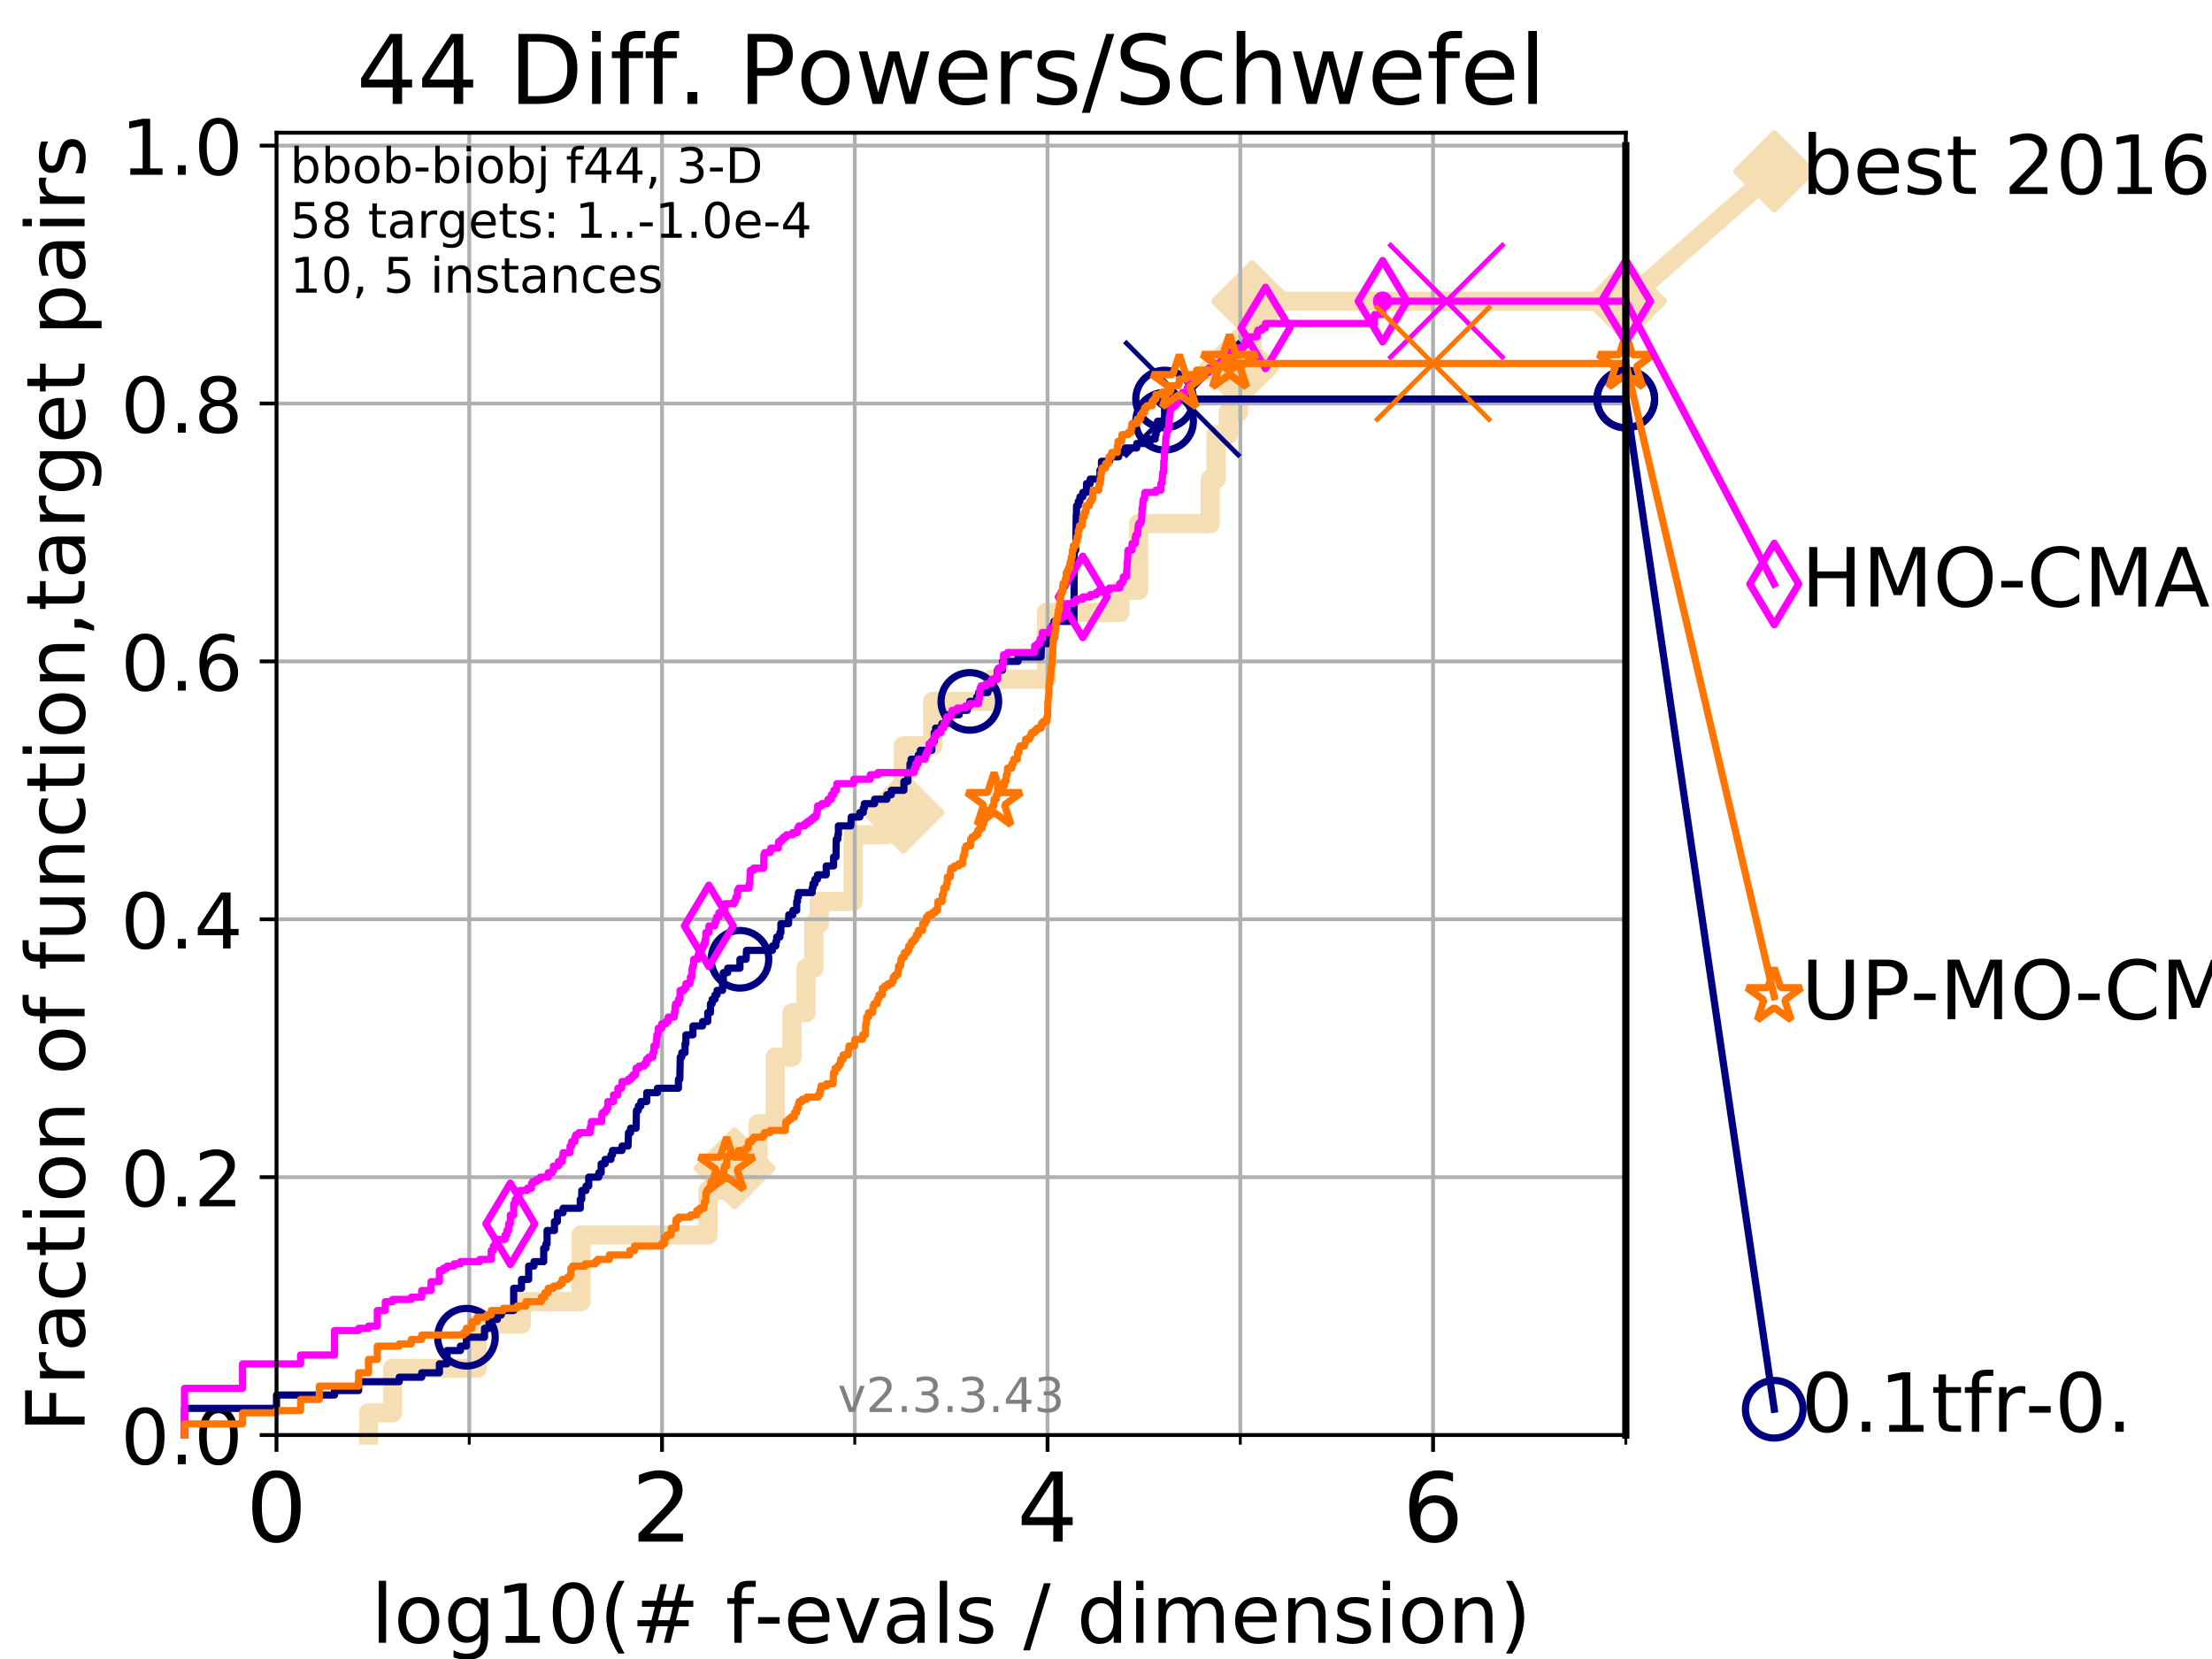 <?xml version="1.0" encoding="utf-8" standalone="no"?>
<!DOCTYPE svg PUBLIC "-//W3C//DTD SVG 1.1//EN"
  "http://www.w3.org/Graphics/SVG/1.1/DTD/svg11.dtd">
<!-- Created with matplotlib (https://matplotlib.org/) -->
<svg height="345.6pt" version="1.1" viewBox="0 0 460.8 345.6" width="460.8pt" xmlns="http://www.w3.org/2000/svg" xmlns:xlink="http://www.w3.org/1999/xlink">
 <defs>
  <style type="text/css">
*{stroke-linecap:butt;stroke-linejoin:round;}
  </style>
 </defs>
 <g id="figure_1">
  <g id="patch_1">
   <path d="M 0 345.6 
L 460.8 345.6 
L 460.8 0 
L 0 0 
z
" style="fill:#ffffff;"/>
  </g>
  <g id="axes_1">
   <g id="patch_2">
    <path d="M 57.6 298.944 
L 338.688 298.944 
L 338.688 27.648 
L 57.6 27.648 
z
" style="fill:#ffffff;"/>
   </g>
   <g id="line2d_1">
    <path d="M 76.759 298.944 
L 76.759 294.313 
L 81.776 294.313 
L 81.776 285.05 
L 99.418 285.05 
L 99.418 275.788 
L 108.64 275.788 
L 108.64 271.157 
L 121.037 271.157 
L 121.037 257.263 
L 147.47 257.263 
L 147.47 248.001 
L 153.008 248.001 
L 153.008 243.37 
L 157.921 243.37 
L 157.921 234.107 
L 161.481 234.107 
L 161.481 220.214 
L 164.986 220.214 
L 164.986 210.951 
L 167.903 210.951 
L 167.903 201.689 
L 169.522 201.689 
L 169.522 192.426 
L 170.661 192.426 
L 170.661 187.795 
L 177.738 187.795 
L 177.738 173.901 
L 184.734 173.901 
L 184.734 169.27 
L 188.181 169.27 
L 188.181 155.377 
L 194.304 155.377 
L 194.304 146.114 
L 206.494 146.114 
L 206.494 141.483 
L 217.981 141.483 
L 217.981 127.589 
L 233.306 127.589 
L 233.306 122.958 
L 237.2 122.958 
L 237.2 109.065 
L 252.113 109.065 
L 252.113 99.802 
L 253.324 99.802 
L 253.324 90.54 
L 255.849 90.54 
L 255.849 85.909 
L 258.017 85.909 
L 258.017 76.646 
L 260.839 76.646 
L 260.839 62.753 
L 338.688 62.753 
" style="fill:none;stroke:#f5deb3;stroke-linecap:square;stroke-width:4;"/>
   </g>
   <g id="line2d_2">
    <defs>
     <path d="M 0 7.778 
L 7.778 0 
L 0 -7.778 
L -7.778 0 
z
" id="maec7a486f8" style="stroke:#f5deb3;stroke-linejoin:miter;stroke-width:1.5;"/>
    </defs>
    <g>
     <use style="fill:#f5deb3;stroke:#f5deb3;stroke-linejoin:miter;stroke-width:1.5;" x="153.008" xlink:href="#maec7a486f8" y="243.37"/>
     <use style="fill:#f5deb3;stroke:#f5deb3;stroke-linejoin:miter;stroke-width:1.5;" x="188.181" xlink:href="#maec7a486f8" y="169.27"/>
     <use style="fill:#f5deb3;stroke:#f5deb3;stroke-linejoin:miter;stroke-width:1.5;" x="258.017" xlink:href="#maec7a486f8" y="76.646"/>
     <use style="fill:#f5deb3;stroke:#f5deb3;stroke-linejoin:miter;stroke-width:1.5;" x="260.839" xlink:href="#maec7a486f8" y="62.753"/>
     <use style="fill:#f5deb3;stroke:#f5deb3;stroke-linejoin:miter;stroke-width:1.5;" x="338.688" xlink:href="#maec7a486f8" y="62.753"/>
    </g>
   </g>
   <g id="line2d_3">
    <path style="fill:none;stroke:#f5deb3;stroke-linecap:square;stroke-width:4;"/>
    <g/>
   </g>
   <g id="line2d_4">
    <path d="M 338.688 62.753 
L 369.608 35.706 
" style="fill:none;stroke:#f5deb3;stroke-linecap:square;stroke-width:4;"/>
    <g>
     <use style="fill:#f5deb3;stroke:#f5deb3;stroke-linejoin:miter;stroke-width:1.5;" x="338.688" xlink:href="#maec7a486f8" y="62.753"/>
     <use style="fill:#f5deb3;stroke:#f5deb3;stroke-linejoin:miter;stroke-width:1.5;" x="369.608" xlink:href="#maec7a486f8" y="35.706"/>
    </g>
   </g>
   <g id="matplotlib.axis_1">
    <g id="xtick_1">
     <g id="line2d_5">
      <path clip-path="url(#pfd9d776470)" d="M 57.6 298.944 
L 57.6 27.648 
" style="fill:none;stroke:#b0b0b0;stroke-linecap:square;stroke-width:0.8;"/>
     </g>
     <g id="line2d_6">
      <defs>
       <path d="M 0 0 
L 0 3.5 
" id="m4ccd4f5642" style="stroke:#000000;stroke-width:0.8;"/>
      </defs>
      <g>
       <use style="stroke:#000000;stroke-width:0.8;" x="57.6" xlink:href="#m4ccd4f5642" y="298.944"/>
      </g>
     </g>
     <g id="text_1">
      <!-- 0 -->
      <defs>
       <path d="M 31.781 66.406 
Q 24.172 66.406 20.328 58.906 
Q 16.5 51.422 16.5 36.375 
Q 16.5 21.391 20.328 13.891 
Q 24.172 6.391 31.781 6.391 
Q 39.453 6.391 43.281 13.891 
Q 47.125 21.391 47.125 36.375 
Q 47.125 51.422 43.281 58.906 
Q 39.453 66.406 31.781 66.406 
z
M 31.781 74.219 
Q 44.047 74.219 50.516 64.516 
Q 56.984 54.828 56.984 36.375 
Q 56.984 17.969 50.516 8.266 
Q 44.047 -1.422 31.781 -1.422 
Q 19.531 -1.422 13.062 8.266 
Q 6.594 17.969 6.594 36.375 
Q 6.594 54.828 13.062 64.516 
Q 19.531 74.219 31.781 74.219 
z
" id="DejaVuSans-48"/>
      </defs>
      <g transform="translate(51.237 321.141)scale(0.2 -0.2)">
       <use xlink:href="#DejaVuSans-48"/>
      </g>
     </g>
    </g>
    <g id="xtick_2">
     <g id="line2d_7">
      <path clip-path="url(#pfd9d776470)" d="M 137.911 298.944 
L 137.911 27.648 
" style="fill:none;stroke:#b0b0b0;stroke-linecap:square;stroke-width:0.8;"/>
     </g>
     <g id="line2d_8">
      <g>
       <use style="stroke:#000000;stroke-width:0.8;" x="137.911" xlink:href="#m4ccd4f5642" y="298.944"/>
      </g>
     </g>
     <g id="text_2">
      <!-- 2 -->
      <defs>
       <path d="M 19.188 8.297 
L 53.609 8.297 
L 53.609 0 
L 7.328 0 
L 7.328 8.297 
Q 12.938 14.109 22.625 23.891 
Q 32.328 33.688 34.812 36.531 
Q 39.547 41.844 41.422 45.531 
Q 43.312 49.219 43.312 52.781 
Q 43.312 58.594 39.234 62.25 
Q 35.156 65.922 28.609 65.922 
Q 23.969 65.922 18.812 64.312 
Q 13.672 62.703 7.812 59.422 
L 7.812 69.391 
Q 13.766 71.781 18.938 73 
Q 24.125 74.219 28.422 74.219 
Q 39.75 74.219 46.484 68.547 
Q 53.219 62.891 53.219 53.422 
Q 53.219 48.922 51.531 44.891 
Q 49.859 40.875 45.406 35.406 
Q 44.188 33.984 37.641 27.219 
Q 31.109 20.453 19.188 8.297 
z
" id="DejaVuSans-50"/>
      </defs>
      <g transform="translate(131.548 321.141)scale(0.2 -0.2)">
       <use xlink:href="#DejaVuSans-50"/>
      </g>
     </g>
    </g>
    <g id="xtick_3">
     <g id="line2d_9">
      <path clip-path="url(#pfd9d776470)" d="M 218.222 298.944 
L 218.222 27.648 
" style="fill:none;stroke:#b0b0b0;stroke-linecap:square;stroke-width:0.8;"/>
     </g>
     <g id="line2d_10">
      <g>
       <use style="stroke:#000000;stroke-width:0.8;" x="218.222" xlink:href="#m4ccd4f5642" y="298.944"/>
      </g>
     </g>
     <g id="text_3">
      <!-- 4 -->
      <defs>
       <path d="M 37.797 64.312 
L 12.891 25.391 
L 37.797 25.391 
z
M 35.203 72.906 
L 47.609 72.906 
L 47.609 25.391 
L 58.016 25.391 
L 58.016 17.188 
L 47.609 17.188 
L 47.609 0 
L 37.797 0 
L 37.797 17.188 
L 4.891 17.188 
L 4.891 26.703 
z
" id="DejaVuSans-52"/>
      </defs>
      <g transform="translate(211.859 321.141)scale(0.2 -0.2)">
       <use xlink:href="#DejaVuSans-52"/>
      </g>
     </g>
    </g>
    <g id="xtick_4">
     <g id="line2d_11">
      <path clip-path="url(#pfd9d776470)" d="M 298.533 298.944 
L 298.533 27.648 
" style="fill:none;stroke:#b0b0b0;stroke-linecap:square;stroke-width:0.8;"/>
     </g>
     <g id="line2d_12">
      <g>
       <use style="stroke:#000000;stroke-width:0.8;" x="298.533" xlink:href="#m4ccd4f5642" y="298.944"/>
      </g>
     </g>
     <g id="text_4">
      <!-- 6 -->
      <defs>
       <path d="M 33.016 40.375 
Q 26.375 40.375 22.484 35.828 
Q 18.609 31.297 18.609 23.391 
Q 18.609 15.531 22.484 10.953 
Q 26.375 6.391 33.016 6.391 
Q 39.656 6.391 43.531 10.953 
Q 47.406 15.531 47.406 23.391 
Q 47.406 31.297 43.531 35.828 
Q 39.656 40.375 33.016 40.375 
z
M 52.594 71.297 
L 52.594 62.312 
Q 48.875 64.062 45.094 64.984 
Q 41.312 65.922 37.594 65.922 
Q 27.828 65.922 22.672 59.328 
Q 17.531 52.734 16.797 39.406 
Q 19.672 43.656 24.016 45.922 
Q 28.375 48.188 33.594 48.188 
Q 44.578 48.188 50.953 41.516 
Q 57.328 34.859 57.328 23.391 
Q 57.328 12.156 50.688 5.359 
Q 44.047 -1.422 33.016 -1.422 
Q 20.359 -1.422 13.672 8.266 
Q 6.984 17.969 6.984 36.375 
Q 6.984 53.656 15.188 63.938 
Q 23.391 74.219 37.203 74.219 
Q 40.922 74.219 44.703 73.484 
Q 48.484 72.75 52.594 71.297 
z
" id="DejaVuSans-54"/>
      </defs>
      <g transform="translate(292.17 321.141)scale(0.2 -0.2)">
       <use xlink:href="#DejaVuSans-54"/>
      </g>
     </g>
    </g>
    <g id="xtick_5">
     <g id="line2d_13">
      <path clip-path="url(#pfd9d776470)" d="M 97.755 298.944 
L 97.755 27.648 
" style="fill:none;stroke:#b0b0b0;stroke-linecap:square;stroke-width:0.8;"/>
     </g>
     <g id="line2d_14">
      <defs>
       <path d="M 0 0 
L 0 2 
" id="mfdaecc2f04" style="stroke:#000000;stroke-width:0.6;"/>
      </defs>
      <g>
       <use style="stroke:#000000;stroke-width:0.6;" x="97.755" xlink:href="#mfdaecc2f04" y="298.944"/>
      </g>
     </g>
    </g>
    <g id="xtick_6">
     <g id="line2d_15">
      <path clip-path="url(#pfd9d776470)" d="M 178.066 298.944 
L 178.066 27.648 
" style="fill:none;stroke:#b0b0b0;stroke-linecap:square;stroke-width:0.8;"/>
     </g>
     <g id="line2d_16">
      <g>
       <use style="stroke:#000000;stroke-width:0.6;" x="178.066" xlink:href="#mfdaecc2f04" y="298.944"/>
      </g>
     </g>
    </g>
    <g id="xtick_7">
     <g id="line2d_17">
      <path clip-path="url(#pfd9d776470)" d="M 258.377 298.944 
L 258.377 27.648 
" style="fill:none;stroke:#b0b0b0;stroke-linecap:square;stroke-width:0.8;"/>
     </g>
     <g id="line2d_18">
      <g>
       <use style="stroke:#000000;stroke-width:0.6;" x="258.377" xlink:href="#mfdaecc2f04" y="298.944"/>
      </g>
     </g>
    </g>
    <g id="xtick_8">
     <g id="line2d_19">
      <path clip-path="url(#pfd9d776470)" d="M 338.688 298.944 
L 338.688 27.648 
" style="fill:none;stroke:#b0b0b0;stroke-linecap:square;stroke-width:0.8;"/>
     </g>
     <g id="line2d_20">
      <g>
       <use style="stroke:#000000;stroke-width:0.6;" x="338.688" xlink:href="#mfdaecc2f04" y="298.944"/>
      </g>
     </g>
    </g>
    <g id="text_5">
     <!-- log10(# f-evals / dimension) -->
     <defs>
      <path d="M 9.422 75.984 
L 18.406 75.984 
L 18.406 0 
L 9.422 0 
z
" id="DejaVuSans-108"/>
      <path d="M 30.609 48.391 
Q 23.391 48.391 19.188 42.75 
Q 14.984 37.109 14.984 27.297 
Q 14.984 17.484 19.156 11.844 
Q 23.344 6.203 30.609 6.203 
Q 37.797 6.203 41.984 11.859 
Q 46.188 17.531 46.188 27.297 
Q 46.188 37.016 41.984 42.703 
Q 37.797 48.391 30.609 48.391 
z
M 30.609 56 
Q 42.328 56 49.016 48.375 
Q 55.719 40.766 55.719 27.297 
Q 55.719 13.875 49.016 6.219 
Q 42.328 -1.422 30.609 -1.422 
Q 18.844 -1.422 12.172 6.219 
Q 5.516 13.875 5.516 27.297 
Q 5.516 40.766 12.172 48.375 
Q 18.844 56 30.609 56 
z
" id="DejaVuSans-111"/>
      <path d="M 45.406 27.984 
Q 45.406 37.75 41.375 43.109 
Q 37.359 48.484 30.078 48.484 
Q 22.859 48.484 18.828 43.109 
Q 14.797 37.75 14.797 27.984 
Q 14.797 18.266 18.828 12.891 
Q 22.859 7.516 30.078 7.516 
Q 37.359 7.516 41.375 12.891 
Q 45.406 18.266 45.406 27.984 
z
M 54.391 6.781 
Q 54.391 -7.172 48.188 -13.984 
Q 42 -20.797 29.203 -20.797 
Q 24.469 -20.797 20.266 -20.094 
Q 16.062 -19.391 12.109 -17.922 
L 12.109 -9.188 
Q 16.062 -11.328 19.922 -12.344 
Q 23.781 -13.375 27.781 -13.375 
Q 36.625 -13.375 41.016 -8.766 
Q 45.406 -4.156 45.406 5.172 
L 45.406 9.625 
Q 42.625 4.781 38.281 2.391 
Q 33.938 0 27.875 0 
Q 17.828 0 11.672 7.656 
Q 5.516 15.328 5.516 27.984 
Q 5.516 40.672 11.672 48.328 
Q 17.828 56 27.875 56 
Q 33.938 56 38.281 53.609 
Q 42.625 51.219 45.406 46.391 
L 45.406 54.688 
L 54.391 54.688 
z
" id="DejaVuSans-103"/>
      <path d="M 12.406 8.297 
L 28.516 8.297 
L 28.516 63.922 
L 10.984 60.406 
L 10.984 69.391 
L 28.422 72.906 
L 38.281 72.906 
L 38.281 8.297 
L 54.391 8.297 
L 54.391 0 
L 12.406 0 
z
" id="DejaVuSans-49"/>
      <path d="M 31 75.875 
Q 24.469 64.656 21.281 53.656 
Q 18.109 42.672 18.109 31.391 
Q 18.109 20.125 21.312 9.062 
Q 24.516 -2 31 -13.188 
L 23.188 -13.188 
Q 15.875 -1.703 12.234 9.375 
Q 8.594 20.453 8.594 31.391 
Q 8.594 42.281 12.203 53.312 
Q 15.828 64.359 23.188 75.875 
z
" id="DejaVuSans-40"/>
      <path d="M 51.125 44 
L 36.922 44 
L 32.812 27.688 
L 47.125 27.688 
z
M 43.797 71.781 
L 38.719 51.516 
L 52.984 51.516 
L 58.109 71.781 
L 65.922 71.781 
L 60.891 51.516 
L 76.125 51.516 
L 76.125 44 
L 58.984 44 
L 54.984 27.688 
L 70.516 27.688 
L 70.516 20.219 
L 53.078 20.219 
L 48 0 
L 40.188 0 
L 45.219 20.219 
L 30.906 20.219 
L 25.875 0 
L 18.016 0 
L 23.094 20.219 
L 7.719 20.219 
L 7.719 27.688 
L 24.906 27.688 
L 29 44 
L 13.281 44 
L 13.281 51.516 
L 30.906 51.516 
L 35.891 71.781 
z
" id="DejaVuSans-35"/>
      <path id="DejaVuSans-32"/>
      <path d="M 37.109 75.984 
L 37.109 68.5 
L 28.516 68.5 
Q 23.688 68.5 21.797 66.547 
Q 19.922 64.594 19.922 59.516 
L 19.922 54.688 
L 34.719 54.688 
L 34.719 47.703 
L 19.922 47.703 
L 19.922 0 
L 10.891 0 
L 10.891 47.703 
L 2.297 47.703 
L 2.297 54.688 
L 10.891 54.688 
L 10.891 58.5 
Q 10.891 67.625 15.141 71.797 
Q 19.391 75.984 28.609 75.984 
z
" id="DejaVuSans-102"/>
      <path d="M 4.891 31.391 
L 31.203 31.391 
L 31.203 23.391 
L 4.891 23.391 
z
" id="DejaVuSans-45"/>
      <path d="M 56.203 29.594 
L 56.203 25.203 
L 14.891 25.203 
Q 15.484 15.922 20.484 11.062 
Q 25.484 6.203 34.422 6.203 
Q 39.594 6.203 44.453 7.469 
Q 49.312 8.734 54.109 11.281 
L 54.109 2.781 
Q 49.266 0.734 44.188 -0.344 
Q 39.109 -1.422 33.891 -1.422 
Q 20.797 -1.422 13.156 6.188 
Q 5.516 13.812 5.516 26.812 
Q 5.516 40.234 12.766 48.109 
Q 20.016 56 32.328 56 
Q 43.359 56 49.781 48.891 
Q 56.203 41.797 56.203 29.594 
z
M 47.219 32.234 
Q 47.125 39.594 43.094 43.984 
Q 39.062 48.391 32.422 48.391 
Q 24.906 48.391 20.391 44.141 
Q 15.875 39.891 15.188 32.172 
z
" id="DejaVuSans-101"/>
      <path d="M 2.984 54.688 
L 12.5 54.688 
L 29.594 8.797 
L 46.688 54.688 
L 56.203 54.688 
L 35.688 0 
L 23.484 0 
z
" id="DejaVuSans-118"/>
      <path d="M 34.281 27.484 
Q 23.391 27.484 19.188 25 
Q 14.984 22.516 14.984 16.5 
Q 14.984 11.719 18.141 8.906 
Q 21.297 6.109 26.703 6.109 
Q 34.188 6.109 38.703 11.406 
Q 43.219 16.703 43.219 25.484 
L 43.219 27.484 
z
M 52.203 31.203 
L 52.203 0 
L 43.219 0 
L 43.219 8.297 
Q 40.141 3.328 35.547 0.953 
Q 30.953 -1.422 24.312 -1.422 
Q 15.922 -1.422 10.953 3.297 
Q 6 8.016 6 15.922 
Q 6 25.141 12.172 29.828 
Q 18.359 34.516 30.609 34.516 
L 43.219 34.516 
L 43.219 35.406 
Q 43.219 41.609 39.141 45 
Q 35.062 48.391 27.688 48.391 
Q 23 48.391 18.547 47.266 
Q 14.109 46.141 10.016 43.891 
L 10.016 52.203 
Q 14.938 54.109 19.578 55.047 
Q 24.219 56 28.609 56 
Q 40.484 56 46.344 49.844 
Q 52.203 43.703 52.203 31.203 
z
" id="DejaVuSans-97"/>
      <path d="M 44.281 53.078 
L 44.281 44.578 
Q 40.484 46.531 36.375 47.5 
Q 32.281 48.484 27.875 48.484 
Q 21.188 48.484 17.844 46.438 
Q 14.5 44.391 14.5 40.281 
Q 14.5 37.156 16.891 35.375 
Q 19.281 33.594 26.516 31.984 
L 29.594 31.297 
Q 39.156 29.25 43.188 25.516 
Q 47.219 21.781 47.219 15.094 
Q 47.219 7.469 41.188 3.016 
Q 35.156 -1.422 24.609 -1.422 
Q 20.219 -1.422 15.453 -0.562 
Q 10.688 0.297 5.422 2 
L 5.422 11.281 
Q 10.406 8.688 15.234 7.391 
Q 20.062 6.109 24.812 6.109 
Q 31.156 6.109 34.562 8.281 
Q 37.984 10.453 37.984 14.406 
Q 37.984 18.062 35.516 20.016 
Q 33.062 21.969 24.703 23.781 
L 21.578 24.516 
Q 13.234 26.266 9.516 29.906 
Q 5.812 33.547 5.812 39.891 
Q 5.812 47.609 11.281 51.797 
Q 16.75 56 26.812 56 
Q 31.781 56 36.172 55.266 
Q 40.578 54.547 44.281 53.078 
z
" id="DejaVuSans-115"/>
      <path d="M 25.391 72.906 
L 33.688 72.906 
L 8.297 -9.281 
L 0 -9.281 
z
" id="DejaVuSans-47"/>
      <path d="M 45.406 46.391 
L 45.406 75.984 
L 54.391 75.984 
L 54.391 0 
L 45.406 0 
L 45.406 8.203 
Q 42.578 3.328 38.25 0.953 
Q 33.938 -1.422 27.875 -1.422 
Q 17.969 -1.422 11.734 6.484 
Q 5.516 14.406 5.516 27.297 
Q 5.516 40.188 11.734 48.094 
Q 17.969 56 27.875 56 
Q 33.938 56 38.25 53.625 
Q 42.578 51.266 45.406 46.391 
z
M 14.797 27.297 
Q 14.797 17.391 18.875 11.75 
Q 22.953 6.109 30.078 6.109 
Q 37.203 6.109 41.297 11.75 
Q 45.406 17.391 45.406 27.297 
Q 45.406 37.203 41.297 42.844 
Q 37.203 48.484 30.078 48.484 
Q 22.953 48.484 18.875 42.844 
Q 14.797 37.203 14.797 27.297 
z
" id="DejaVuSans-100"/>
      <path d="M 9.422 54.688 
L 18.406 54.688 
L 18.406 0 
L 9.422 0 
z
M 9.422 75.984 
L 18.406 75.984 
L 18.406 64.594 
L 9.422 64.594 
z
" id="DejaVuSans-105"/>
      <path d="M 52 44.188 
Q 55.375 50.25 60.062 53.125 
Q 64.75 56 71.094 56 
Q 79.641 56 84.281 50.016 
Q 88.922 44.047 88.922 33.016 
L 88.922 0 
L 79.891 0 
L 79.891 32.719 
Q 79.891 40.578 77.094 44.375 
Q 74.312 48.188 68.609 48.188 
Q 61.625 48.188 57.562 43.547 
Q 53.516 38.922 53.516 30.906 
L 53.516 0 
L 44.484 0 
L 44.484 32.719 
Q 44.484 40.625 41.703 44.406 
Q 38.922 48.188 33.109 48.188 
Q 26.219 48.188 22.156 43.531 
Q 18.109 38.875 18.109 30.906 
L 18.109 0 
L 9.078 0 
L 9.078 54.688 
L 18.109 54.688 
L 18.109 46.188 
Q 21.188 51.219 25.484 53.609 
Q 29.781 56 35.688 56 
Q 41.656 56 45.828 52.969 
Q 50 49.953 52 44.188 
z
" id="DejaVuSans-109"/>
      <path d="M 54.891 33.016 
L 54.891 0 
L 45.906 0 
L 45.906 32.719 
Q 45.906 40.484 42.875 44.328 
Q 39.844 48.188 33.797 48.188 
Q 26.516 48.188 22.312 43.547 
Q 18.109 38.922 18.109 30.906 
L 18.109 0 
L 9.078 0 
L 9.078 54.688 
L 18.109 54.688 
L 18.109 46.188 
Q 21.344 51.125 25.703 53.562 
Q 30.078 56 35.797 56 
Q 45.219 56 50.047 50.172 
Q 54.891 44.344 54.891 33.016 
z
" id="DejaVuSans-110"/>
      <path d="M 8.016 75.875 
L 15.828 75.875 
Q 23.141 64.359 26.781 53.312 
Q 30.422 42.281 30.422 31.391 
Q 30.422 20.453 26.781 9.375 
Q 23.141 -1.703 15.828 -13.188 
L 8.016 -13.188 
Q 14.5 -2 17.703 9.062 
Q 20.906 20.125 20.906 31.391 
Q 20.906 42.672 17.703 53.656 
Q 14.5 64.656 8.016 75.875 
z
" id="DejaVuSans-41"/>
     </defs>
     <g transform="translate(77.303 342.218)scale(0.17 -0.17)">
      <use xlink:href="#DejaVuSans-108"/>
      <use x="27.783" xlink:href="#DejaVuSans-111"/>
      <use x="88.965" xlink:href="#DejaVuSans-103"/>
      <use x="152.441" xlink:href="#DejaVuSans-49"/>
      <use x="216.064" xlink:href="#DejaVuSans-48"/>
      <use x="279.688" xlink:href="#DejaVuSans-40"/>
      <use x="318.701" xlink:href="#DejaVuSans-35"/>
      <use x="402.49" xlink:href="#DejaVuSans-32"/>
      <use x="434.277" xlink:href="#DejaVuSans-102"/>
      <use x="469.404" xlink:href="#DejaVuSans-45"/>
      <use x="505.488" xlink:href="#DejaVuSans-101"/>
      <use x="567.012" xlink:href="#DejaVuSans-118"/>
      <use x="626.191" xlink:href="#DejaVuSans-97"/>
      <use x="687.471" xlink:href="#DejaVuSans-108"/>
      <use x="715.254" xlink:href="#DejaVuSans-115"/>
      <use x="767.354" xlink:href="#DejaVuSans-32"/>
      <use x="799.141" xlink:href="#DejaVuSans-47"/>
      <use x="832.832" xlink:href="#DejaVuSans-32"/>
      <use x="864.619" xlink:href="#DejaVuSans-100"/>
      <use x="928.096" xlink:href="#DejaVuSans-105"/>
      <use x="955.879" xlink:href="#DejaVuSans-109"/>
      <use x="1053.291" xlink:href="#DejaVuSans-101"/>
      <use x="1114.814" xlink:href="#DejaVuSans-110"/>
      <use x="1178.193" xlink:href="#DejaVuSans-115"/>
      <use x="1230.293" xlink:href="#DejaVuSans-105"/>
      <use x="1258.076" xlink:href="#DejaVuSans-111"/>
      <use x="1319.258" xlink:href="#DejaVuSans-110"/>
      <use x="1382.637" xlink:href="#DejaVuSans-41"/>
     </g>
    </g>
   </g>
   <g id="matplotlib.axis_2">
    <g id="ytick_1">
     <g id="line2d_21">
      <path clip-path="url(#pfd9d776470)" d="M 57.6 298.944 
L 338.688 298.944 
" style="fill:none;stroke:#b0b0b0;stroke-linecap:square;stroke-width:0.8;"/>
     </g>
     <g id="line2d_22">
      <defs>
       <path d="M 0 0 
L -3.5 0 
" id="mf795b01561" style="stroke:#000000;stroke-width:0.8;"/>
      </defs>
      <g>
       <use style="stroke:#000000;stroke-width:0.8;" x="57.6" xlink:href="#mf795b01561" y="298.944"/>
      </g>
     </g>
     <g id="text_6">
      <!-- 0.0 -->
      <defs>
       <path d="M 10.688 12.406 
L 21 12.406 
L 21 0 
L 10.688 0 
z
" id="DejaVuSans-46"/>
      </defs>
      <g transform="translate(25.155 305.023)scale(0.16 -0.16)">
       <use xlink:href="#DejaVuSans-48"/>
       <use x="63.623" xlink:href="#DejaVuSans-46"/>
       <use x="95.41" xlink:href="#DejaVuSans-48"/>
      </g>
     </g>
    </g>
    <g id="ytick_2">
     <g id="line2d_23">
      <path clip-path="url(#pfd9d776470)" d="M 57.6 245.222 
L 338.688 245.222 
" style="fill:none;stroke:#b0b0b0;stroke-linecap:square;stroke-width:0.8;"/>
     </g>
     <g id="line2d_24">
      <g>
       <use style="stroke:#000000;stroke-width:0.8;" x="57.6" xlink:href="#mf795b01561" y="245.222"/>
      </g>
     </g>
     <g id="text_7">
      <!-- 0.2 -->
      <g transform="translate(25.155 251.301)scale(0.16 -0.16)">
       <use xlink:href="#DejaVuSans-48"/>
       <use x="63.623" xlink:href="#DejaVuSans-46"/>
       <use x="95.41" xlink:href="#DejaVuSans-50"/>
      </g>
     </g>
    </g>
    <g id="ytick_3">
     <g id="line2d_25">
      <path clip-path="url(#pfd9d776470)" d="M 57.6 191.5 
L 338.688 191.5 
" style="fill:none;stroke:#b0b0b0;stroke-linecap:square;stroke-width:0.8;"/>
     </g>
     <g id="line2d_26">
      <g>
       <use style="stroke:#000000;stroke-width:0.8;" x="57.6" xlink:href="#mf795b01561" y="191.5"/>
      </g>
     </g>
     <g id="text_8">
      <!-- 0.4 -->
      <g transform="translate(25.155 197.579)scale(0.16 -0.16)">
       <use xlink:href="#DejaVuSans-48"/>
       <use x="63.623" xlink:href="#DejaVuSans-46"/>
       <use x="95.41" xlink:href="#DejaVuSans-52"/>
      </g>
     </g>
    </g>
    <g id="ytick_4">
     <g id="line2d_27">
      <path clip-path="url(#pfd9d776470)" d="M 57.6 137.778 
L 338.688 137.778 
" style="fill:none;stroke:#b0b0b0;stroke-linecap:square;stroke-width:0.8;"/>
     </g>
     <g id="line2d_28">
      <g>
       <use style="stroke:#000000;stroke-width:0.8;" x="57.6" xlink:href="#mf795b01561" y="137.778"/>
      </g>
     </g>
     <g id="text_9">
      <!-- 0.6 -->
      <g transform="translate(25.155 143.857)scale(0.16 -0.16)">
       <use xlink:href="#DejaVuSans-48"/>
       <use x="63.623" xlink:href="#DejaVuSans-46"/>
       <use x="95.41" xlink:href="#DejaVuSans-54"/>
      </g>
     </g>
    </g>
    <g id="ytick_5">
     <g id="line2d_29">
      <path clip-path="url(#pfd9d776470)" d="M 57.6 84.056 
L 338.688 84.056 
" style="fill:none;stroke:#b0b0b0;stroke-linecap:square;stroke-width:0.8;"/>
     </g>
     <g id="line2d_30">
      <g>
       <use style="stroke:#000000;stroke-width:0.8;" x="57.6" xlink:href="#mf795b01561" y="84.056"/>
      </g>
     </g>
     <g id="text_10">
      <!-- 0.8 -->
      <defs>
       <path d="M 31.781 34.625 
Q 24.75 34.625 20.719 30.859 
Q 16.703 27.094 16.703 20.516 
Q 16.703 13.922 20.719 10.156 
Q 24.75 6.391 31.781 6.391 
Q 38.812 6.391 42.859 10.172 
Q 46.922 13.969 46.922 20.516 
Q 46.922 27.094 42.891 30.859 
Q 38.875 34.625 31.781 34.625 
z
M 21.922 38.812 
Q 15.578 40.375 12.031 44.719 
Q 8.5 49.078 8.5 55.328 
Q 8.5 64.062 14.719 69.141 
Q 20.953 74.219 31.781 74.219 
Q 42.672 74.219 48.875 69.141 
Q 55.078 64.062 55.078 55.328 
Q 55.078 49.078 51.531 44.719 
Q 48 40.375 41.703 38.812 
Q 48.828 37.156 52.797 32.312 
Q 56.781 27.484 56.781 20.516 
Q 56.781 9.906 50.312 4.234 
Q 43.844 -1.422 31.781 -1.422 
Q 19.734 -1.422 13.25 4.234 
Q 6.781 9.906 6.781 20.516 
Q 6.781 27.484 10.781 32.312 
Q 14.797 37.156 21.922 38.812 
z
M 18.312 54.391 
Q 18.312 48.734 21.844 45.562 
Q 25.391 42.391 31.781 42.391 
Q 38.141 42.391 41.719 45.562 
Q 45.312 48.734 45.312 54.391 
Q 45.312 60.062 41.719 63.234 
Q 38.141 66.406 31.781 66.406 
Q 25.391 66.406 21.844 63.234 
Q 18.312 60.062 18.312 54.391 
z
" id="DejaVuSans-56"/>
      </defs>
      <g transform="translate(25.155 90.135)scale(0.16 -0.16)">
       <use xlink:href="#DejaVuSans-48"/>
       <use x="63.623" xlink:href="#DejaVuSans-46"/>
       <use x="95.41" xlink:href="#DejaVuSans-56"/>
      </g>
     </g>
    </g>
    <g id="ytick_6">
     <g id="line2d_31">
      <path clip-path="url(#pfd9d776470)" d="M 57.6 30.334 
L 338.688 30.334 
" style="fill:none;stroke:#b0b0b0;stroke-linecap:square;stroke-width:0.8;"/>
     </g>
     <g id="line2d_32">
      <g>
       <use style="stroke:#000000;stroke-width:0.8;" x="57.6" xlink:href="#mf795b01561" y="30.334"/>
      </g>
     </g>
     <g id="text_11">
      <!-- 1.0 -->
      <g transform="translate(25.155 36.413)scale(0.16 -0.16)">
       <use xlink:href="#DejaVuSans-49"/>
       <use x="63.623" xlink:href="#DejaVuSans-46"/>
       <use x="95.41" xlink:href="#DejaVuSans-48"/>
      </g>
     </g>
    </g>
    <g id="text_12">
     <!-- Fraction of function,target pairs -->
     <defs>
      <path d="M 9.812 72.906 
L 51.703 72.906 
L 51.703 64.594 
L 19.672 64.594 
L 19.672 43.109 
L 48.578 43.109 
L 48.578 34.812 
L 19.672 34.812 
L 19.672 0 
L 9.812 0 
z
" id="DejaVuSans-70"/>
      <path d="M 41.109 46.297 
Q 39.594 47.172 37.812 47.578 
Q 36.031 48 33.891 48 
Q 26.266 48 22.188 43.047 
Q 18.109 38.094 18.109 28.812 
L 18.109 0 
L 9.078 0 
L 9.078 54.688 
L 18.109 54.688 
L 18.109 46.188 
Q 20.953 51.172 25.484 53.578 
Q 30.031 56 36.531 56 
Q 37.453 56 38.578 55.875 
Q 39.703 55.766 41.062 55.516 
z
" id="DejaVuSans-114"/>
      <path d="M 48.781 52.594 
L 48.781 44.188 
Q 44.969 46.297 41.141 47.344 
Q 37.312 48.391 33.406 48.391 
Q 24.656 48.391 19.812 42.844 
Q 14.984 37.312 14.984 27.297 
Q 14.984 17.281 19.812 11.734 
Q 24.656 6.203 33.406 6.203 
Q 37.312 6.203 41.141 7.25 
Q 44.969 8.297 48.781 10.406 
L 48.781 2.094 
Q 45.016 0.344 40.984 -0.531 
Q 36.969 -1.422 32.422 -1.422 
Q 20.062 -1.422 12.781 6.344 
Q 5.516 14.109 5.516 27.297 
Q 5.516 40.672 12.859 48.328 
Q 20.219 56 33.016 56 
Q 37.156 56 41.109 55.141 
Q 45.062 54.297 48.781 52.594 
z
" id="DejaVuSans-99"/>
      <path d="M 18.312 70.219 
L 18.312 54.688 
L 36.812 54.688 
L 36.812 47.703 
L 18.312 47.703 
L 18.312 18.016 
Q 18.312 11.328 20.141 9.422 
Q 21.969 7.516 27.594 7.516 
L 36.812 7.516 
L 36.812 0 
L 27.594 0 
Q 17.188 0 13.234 3.875 
Q 9.281 7.766 9.281 18.016 
L 9.281 47.703 
L 2.688 47.703 
L 2.688 54.688 
L 9.281 54.688 
L 9.281 70.219 
z
" id="DejaVuSans-116"/>
      <path d="M 8.5 21.578 
L 8.5 54.688 
L 17.484 54.688 
L 17.484 21.922 
Q 17.484 14.156 20.5 10.266 
Q 23.531 6.391 29.594 6.391 
Q 36.859 6.391 41.078 11.031 
Q 45.312 15.672 45.312 23.688 
L 45.312 54.688 
L 54.297 54.688 
L 54.297 0 
L 45.312 0 
L 45.312 8.406 
Q 42.047 3.422 37.719 1 
Q 33.406 -1.422 27.688 -1.422 
Q 18.266 -1.422 13.375 4.438 
Q 8.5 10.297 8.5 21.578 
z
M 31.109 56 
z
" id="DejaVuSans-117"/>
      <path d="M 11.719 12.406 
L 22.016 12.406 
L 22.016 4 
L 14.016 -11.625 
L 7.719 -11.625 
L 11.719 4 
z
" id="DejaVuSans-44"/>
      <path d="M 18.109 8.203 
L 18.109 -20.797 
L 9.078 -20.797 
L 9.078 54.688 
L 18.109 54.688 
L 18.109 46.391 
Q 20.953 51.266 25.266 53.625 
Q 29.594 56 35.594 56 
Q 45.562 56 51.781 48.094 
Q 58.016 40.188 58.016 27.297 
Q 58.016 14.406 51.781 6.484 
Q 45.562 -1.422 35.594 -1.422 
Q 29.594 -1.422 25.266 0.953 
Q 20.953 3.328 18.109 8.203 
z
M 48.688 27.297 
Q 48.688 37.203 44.609 42.844 
Q 40.531 48.484 33.406 48.484 
Q 26.266 48.484 22.188 42.844 
Q 18.109 37.203 18.109 27.297 
Q 18.109 17.391 22.188 11.75 
Q 26.266 6.109 33.406 6.109 
Q 40.531 6.109 44.609 11.75 
Q 48.688 17.391 48.688 27.297 
z
" id="DejaVuSans-112"/>
     </defs>
     <g transform="translate(17.62 298.435)rotate(-90)scale(0.17 -0.17)">
      <use xlink:href="#DejaVuSans-70"/>
      <use x="57.41" xlink:href="#DejaVuSans-114"/>
      <use x="98.523" xlink:href="#DejaVuSans-97"/>
      <use x="159.803" xlink:href="#DejaVuSans-99"/>
      <use x="214.783" xlink:href="#DejaVuSans-116"/>
      <use x="253.992" xlink:href="#DejaVuSans-105"/>
      <use x="281.775" xlink:href="#DejaVuSans-111"/>
      <use x="342.957" xlink:href="#DejaVuSans-110"/>
      <use x="406.336" xlink:href="#DejaVuSans-32"/>
      <use x="438.123" xlink:href="#DejaVuSans-111"/>
      <use x="499.305" xlink:href="#DejaVuSans-102"/>
      <use x="534.51" xlink:href="#DejaVuSans-32"/>
      <use x="566.297" xlink:href="#DejaVuSans-102"/>
      <use x="601.502" xlink:href="#DejaVuSans-117"/>
      <use x="664.881" xlink:href="#DejaVuSans-110"/>
      <use x="728.26" xlink:href="#DejaVuSans-99"/>
      <use x="783.24" xlink:href="#DejaVuSans-116"/>
      <use x="822.449" xlink:href="#DejaVuSans-105"/>
      <use x="850.232" xlink:href="#DejaVuSans-111"/>
      <use x="911.414" xlink:href="#DejaVuSans-110"/>
      <use x="974.793" xlink:href="#DejaVuSans-44"/>
      <use x="1006.58" xlink:href="#DejaVuSans-116"/>
      <use x="1045.789" xlink:href="#DejaVuSans-97"/>
      <use x="1107.068" xlink:href="#DejaVuSans-114"/>
      <use x="1148.166" xlink:href="#DejaVuSans-103"/>
      <use x="1211.643" xlink:href="#DejaVuSans-101"/>
      <use x="1273.166" xlink:href="#DejaVuSans-116"/>
      <use x="1312.375" xlink:href="#DejaVuSans-32"/>
      <use x="1344.162" xlink:href="#DejaVuSans-112"/>
      <use x="1407.639" xlink:href="#DejaVuSans-97"/>
      <use x="1468.918" xlink:href="#DejaVuSans-105"/>
      <use x="1496.701" xlink:href="#DejaVuSans-114"/>
      <use x="1537.814" xlink:href="#DejaVuSans-115"/>
     </g>
    </g>
   </g>
   <g id="line2d_33">
    <defs>
     <path d="M 0 1.5 
C 0.398 1.5 0.779 1.342 1.061 1.061 
C 1.342 0.779 1.5 0.398 1.5 0 
C 1.5 -0.398 1.342 -0.779 1.061 -1.061 
C 0.779 -1.342 0.398 -1.5 0 -1.5 
C -0.398 -1.5 -0.779 -1.342 -1.061 -1.061 
C -1.342 -0.779 -1.5 -0.398 -1.5 0 
C -1.5 0.398 -1.342 0.779 -1.061 1.061 
C -0.779 1.342 -0.398 1.5 0 1.5 
z
" id="m39e8d553b3" style="stroke:#f5deb3;"/>
    </defs>
    <g>
     <use style="fill:#f5deb3;stroke:#f5deb3;" x="260.839" xlink:href="#m39e8d553b3" y="62.753"/>
     <use style="fill:#f5deb3;stroke:#f5deb3;" x="260.839" xlink:href="#m39e8d553b3" y="62.753"/>
    </g>
   </g>
   <g id="line2d_34">
    <defs>
     <path d="M 0 1.5 
C 0.398 1.5 0.779 1.342 1.061 1.061 
C 1.342 0.779 1.5 0.398 1.5 0 
C 1.5 -0.398 1.342 -0.779 1.061 -1.061 
C 0.779 -1.342 0.398 -1.5 0 -1.5 
C -0.398 -1.5 -0.779 -1.342 -1.061 -1.061 
C -1.342 -0.779 -1.5 -0.398 -1.5 0 
C -1.5 0.398 -1.342 0.779 -1.061 1.061 
C -0.779 1.342 -0.398 1.5 0 1.5 
z
" id="mb219a28764" style="stroke:#000080;"/>
    </defs>
    <g>
     <use style="fill:#000080;stroke:#000080;" x="242.607" xlink:href="#mb219a28764" y="83.13"/>
     <use style="fill:#000080;stroke:#000080;" x="242.607" xlink:href="#mb219a28764" y="83.13"/>
    </g>
   </g>
   <g id="line2d_35">
    <path d="M 38.441 298.944 
L 38.441 293.387 
L 57.6 293.387 
L 57.6 290.608 
L 69.688 290.608 
L 69.688 289.682 
L 74.705 289.682 
L 74.705 287.829 
L 83.172 287.829 
L 83.172 286.903 
L 87.85 286.903 
L 87.85 285.977 
L 91.535 285.977 
L 91.535 284.124 
L 93.122 284.124 
L 93.122 281.345 
L 95.918 281.345 
L 95.918 280.419 
L 97.164 280.419 
L 97.164 278.567 
L 100.935 278.567 
L 100.935 276.714 
L 101.878 276.714 
L 101.878 274.862 
L 103.623 274.862 
L 103.623 273.935 
L 104.435 273.935 
L 104.435 273.009 
L 107.009 273.009 
L 107.009 268.378 
L 108.64 268.378 
L 108.64 266.526 
L 110.132 266.526 
L 110.132 263.747 
L 111.239 263.747 
L 111.239 262.821 
L 113.264 262.821 
L 113.264 260.042 
L 113.735 260.042 
L 113.735 259.116 
L 113.966 259.116 
L 113.966 256.337 
L 115.502 256.337 
L 115.502 254.484 
L 116.122 254.484 
L 116.122 252.632 
L 117.298 252.632 
L 117.298 251.706 
L 120.883 251.706 
L 120.883 249.853 
L 121.189 249.853 
L 121.189 248.001 
L 122.076 248.001 
L 122.076 247.075 
L 122.643 247.075 
L 122.643 245.222 
L 124.744 245.222 
L 124.744 244.296 
L 125.232 244.296 
L 125.232 242.443 
L 126.054 242.443 
L 126.054 241.517 
L 127.272 241.517 
L 127.272 240.591 
L 127.59 240.591 
L 127.59 239.665 
L 129.574 239.665 
L 129.574 238.738 
L 130.84 238.738 
L 130.927 235.96 
L 131.355 235.96 
L 131.355 235.033 
L 132.502 235.033 
L 132.581 231.328 
L 132.971 231.328 
L 132.971 230.402 
L 133.503 230.402 
L 133.503 229.476 
L 134.731 229.476 
L 134.731 227.623 
L 136.955 227.623 
L 136.955 226.697 
L 141.331 226.697 
L 141.331 224.845 
L 141.615 224.845 
L 141.709 220.214 
L 142.033 220.214 
L 142.033 219.287 
L 142.708 219.287 
L 142.708 217.435 
L 142.884 217.435 
L 142.884 215.582 
L 144.351 215.582 
L 144.351 213.73 
L 146.36 213.73 
L 146.36 212.804 
L 147.436 212.804 
L 147.436 210.951 
L 147.999 210.951 
L 147.999 209.099 
L 148.354 209.099 
L 148.354 208.172 
L 148.951 208.172 
L 148.951 207.246 
L 149.378 207.246 
L 149.378 206.32 
L 150.514 206.32 
L 150.514 204.467 
L 150.683 204.467 
L 150.683 202.615 
L 151.582 202.615 
L 151.582 201.689 
L 154.144 201.689 
L 154.144 199.836 
L 155.425 199.836 
L 155.51 197.984 
L 160.915 197.984 
L 160.915 197.057 
L 161.615 197.057 
L 161.615 196.131 
L 161.794 196.131 
L 161.794 195.205 
L 162.461 195.205 
L 162.461 194.279 
L 162.673 194.279 
L 162.673 192.426 
L 164.27 192.426 
L 164.308 190.574 
L 165.181 190.574 
L 165.181 189.648 
L 165.967 189.648 
L 165.967 187.795 
L 166.14 187.795 
L 166.14 186.869 
L 166.324 186.869 
L 166.324 185.943 
L 169.197 185.943 
L 169.197 185.016 
L 169.351 185.016 
L 169.351 184.09 
L 169.767 184.09 
L 169.767 183.164 
L 170.292 183.164 
L 170.292 182.238 
L 172.118 182.238 
L 172.118 180.385 
L 173.651 180.385 
L 173.651 178.533 
L 174.153 178.533 
L 174.204 174.828 
L 174.534 174.828 
L 174.534 173.901 
L 174.655 173.901 
L 174.655 172.049 
L 177.227 172.049 
L 177.33 170.196 
L 179.126 170.196 
L 179.126 169.27 
L 179.834 169.27 
L 179.834 168.344 
L 180.058 168.344 
L 180.058 167.418 
L 182.193 167.418 
L 182.193 166.492 
L 184.749 166.492 
L 184.749 165.565 
L 185.679 165.565 
L 185.679 164.639 
L 188.301 164.639 
L 188.301 162.787 
L 189.131 162.787 
L 189.131 160.934 
L 189.572 160.934 
L 189.572 159.082 
L 189.808 159.082 
L 189.808 158.155 
L 191.31 158.155 
L 191.31 157.229 
L 191.74 157.229 
L 191.74 156.303 
L 194.108 156.303 
L 194.108 154.45 
L 194.611 154.45 
L 194.611 152.598 
L 194.899 152.598 
L 194.899 151.672 
L 196.206 151.672 
L 196.206 150.745 
L 197.272 150.745 
L 197.368 148.893 
L 199.825 148.893 
L 199.825 147.967 
L 201.514 147.967 
L 201.514 147.04 
L 202.038 147.04 
L 202.038 146.114 
L 203.475 146.114 
L 203.475 145.188 
L 203.878 145.188 
L 203.878 144.262 
L 205.794 144.262 
L 205.794 143.336 
L 206.965 143.336 
L 206.965 141.483 
L 207.763 141.483 
L 207.763 139.631 
L 208.819 139.631 
L 208.831 137.778 
L 212.084 137.778 
L 212.084 136.852 
L 216.87 136.852 
L 216.961 134.073 
L 218.669 134.073 
L 218.669 132.221 
L 219.2 132.221 
L 219.2 130.368 
L 219.575 130.368 
L 219.575 129.442 
L 223.716 129.442 
L 223.792 114.622 
L 224.097 114.622 
L 224.199 107.212 
L 224.253 107.212 
L 224.253 105.36 
L 224.628 105.36 
L 224.628 104.433 
L 224.968 104.433 
L 224.968 103.507 
L 225.552 103.507 
L 225.552 102.581 
L 226.34 102.581 
L 226.34 100.728 
L 227.113 100.728 
L 227.113 99.802 
L 229.137 99.802 
L 229.137 97.95 
L 229.461 97.95 
L 229.461 96.097 
L 231.132 96.097 
L 231.132 95.171 
L 233.04 95.171 
L 233.04 94.245 
L 234.384 94.245 
L 234.384 93.318 
L 236.802 93.318 
L 236.802 92.392 
L 239.523 92.392 
L 239.523 91.466 
L 240.649 91.466 
L 240.649 90.54 
L 240.832 90.54 
L 240.832 89.614 
L 241.138 89.614 
L 241.138 87.761 
L 242.607 87.761 
L 242.607 83.13 
L 338.688 83.13 
L 338.688 83.13 
" style="fill:none;stroke:#000080;stroke-linecap:square;stroke-width:1.5;"/>
   </g>
   <g id="line2d_36">
    <defs>
     <path d="M 0 6 
C 1.591 6 3.117 5.368 4.243 4.243 
C 5.368 3.117 6 1.591 6 0 
C 6 -1.591 5.368 -3.117 4.243 -4.243 
C 3.117 -5.368 1.591 -6 0 -6 
C -1.591 -6 -3.117 -5.368 -4.243 -4.243 
C -5.368 -3.117 -6 -1.591 -6 0 
C -6 1.591 -5.368 3.117 -4.243 4.243 
C -3.117 5.368 -1.591 6 0 6 
z
" id="mc542092665" style="stroke:#000080;stroke-width:1.5;"/>
    </defs>
    <g>
     <use style="fill-opacity:0;stroke:#000080;stroke-width:1.5;" x="97.164" xlink:href="#mc542092665" y="278.567"/>
     <use style="fill-opacity:0;stroke:#000080;stroke-width:1.5;" x="154.144" xlink:href="#mc542092665" y="199.836"/>
     <use style="fill-opacity:0;stroke:#000080;stroke-width:1.5;" x="202.038" xlink:href="#mc542092665" y="146.114"/>
     <use style="fill-opacity:0;stroke:#000080;stroke-width:1.5;" x="242.607" xlink:href="#mc542092665" y="87.761"/>
     <use style="fill-opacity:0;stroke:#000080;stroke-width:1.5;" x="242.607" xlink:href="#mc542092665" y="83.13"/>
     <use style="fill-opacity:0;stroke:#000080;stroke-width:1.5;" x="338.688" xlink:href="#mc542092665" y="83.13"/>
    </g>
   </g>
   <g id="line2d_37">
    <path style="fill:none;stroke:#000080;stroke-linecap:square;stroke-width:1.5;"/>
    <g/>
   </g>
   <g id="line2d_38">
    <path clip-path="url(#pfd9d776470)" d="M 246.29 83.13 
" style="fill:none;stroke:#000080;stroke-linecap:square;stroke-width:1.5;"/>
    <defs>
     <path d="M -12 12 
L 12 -12 
M -12 -12 
L 12 12 
" id="m2e93660fe9" style="stroke:#000080;"/>
    </defs>
    <g clip-path="url(#pfd9d776470)">
     <use style="fill:#000080;stroke:#000080;" x="246.29" xlink:href="#m2e93660fe9" y="83.13"/>
    </g>
   </g>
   <g id="line2d_39">
    <defs>
     <path d="M 0 1.5 
C 0.398 1.5 0.779 1.342 1.061 1.061 
C 1.342 0.779 1.5 0.398 1.5 0 
C 1.5 -0.398 1.342 -0.779 1.061 -1.061 
C 0.779 -1.342 0.398 -1.5 0 -1.5 
C -0.398 -1.5 -0.779 -1.342 -1.061 -1.061 
C -1.342 -0.779 -1.5 -0.398 -1.5 0 
C -1.5 0.398 -1.342 0.779 -1.061 1.061 
C -0.779 1.342 -0.398 1.5 0 1.5 
z
" id="m1e6a93743a" style="stroke:#ff00ff;"/>
    </defs>
    <g>
     <use style="fill:#ff00ff;stroke:#ff00ff;" x="288.024" xlink:href="#m1e6a93743a" y="62.753"/>
     <use style="fill:#ff00ff;stroke:#ff00ff;" x="288.024" xlink:href="#m1e6a93743a" y="62.753"/>
    </g>
   </g>
   <g id="line2d_40">
    <path d="M 38.441 298.944 
L 38.441 289.218 
L 50.529 289.218 
L 50.529 284.124 
L 62.617 284.124 
L 62.617 282.272 
L 69.688 282.272 
L 69.688 277.177 
L 74.705 277.177 
L 74.705 276.714 
L 76.759 276.714 
L 76.759 276.251 
L 78.596 276.251 
L 78.596 273.009 
L 80.259 273.009 
L 80.259 271.157 
L 81.776 271.157 
L 81.776 270.694 
L 85.667 270.694 
L 85.667 270.231 
L 87.85 270.231 
L 87.85 268.841 
L 89.79 268.841 
L 89.79 266.989 
L 91.535 266.989 
L 91.535 264.673 
L 92.347 264.673 
L 92.347 264.21 
L 93.122 264.21 
L 93.122 263.747 
L 94.576 263.747 
L 94.576 263.284 
L 95.918 263.284 
L 95.918 262.821 
L 99.938 262.821 
L 99.938 262.357 
L 102.331 262.357 
L 102.331 260.505 
L 102.772 260.505 
L 102.772 259.579 
L 103.203 259.579 
L 103.203 258.189 
L 105.21 258.189 
L 105.21 257.263 
L 105.585 257.263 
L 105.585 256.337 
L 105.952 256.337 
L 105.952 254.948 
L 106.312 254.948 
L 106.312 253.095 
L 107.009 253.095 
L 107.009 250.779 
L 107.348 250.779 
L 107.348 249.853 
L 108.006 249.853 
L 108.006 248.464 
L 108.326 248.464 
L 108.326 248.001 
L 109.843 248.001 
L 109.843 247.538 
L 110.694 247.538 
L 110.694 246.611 
L 110.969 246.611 
L 110.969 246.148 
L 111.768 246.148 
L 111.768 245.685 
L 112.532 245.685 
L 112.532 245.222 
L 114.194 245.222 
L 114.194 244.296 
L 115.077 244.296 
L 115.077 243.833 
L 115.291 243.833 
L 115.291 242.906 
L 116.323 242.906 
L 116.323 241.98 
L 117.107 241.98 
L 117.107 241.054 
L 117.298 241.054 
L 117.298 240.128 
L 118.752 240.128 
L 118.752 238.738 
L 119.097 238.738 
L 119.097 237.812 
L 119.768 237.812 
L 119.768 236.886 
L 119.932 236.886 
L 119.932 236.423 
L 120.572 236.423 
L 120.572 235.96 
L 122.92 235.96 
L 122.92 235.033 
L 123.057 235.033 
L 123.057 234.57 
L 123.193 234.57 
L 123.193 233.644 
L 125.352 233.644 
L 125.352 232.255 
L 125.471 232.255 
L 125.471 231.792 
L 126.054 231.792 
L 126.054 231.328 
L 126.395 231.328 
L 126.395 230.865 
L 126.618 230.865 
L 126.618 229.476 
L 127.799 229.476 
L 127.799 228.087 
L 128.709 228.087 
L 128.709 226.697 
L 129.48 226.697 
L 129.574 225.308 
L 130.84 225.308 
L 130.84 224.845 
L 131.44 224.845 
L 131.44 224.382 
L 131.856 224.382 
L 131.856 223.918 
L 132.423 223.918 
L 132.502 222.529 
L 133.125 222.529 
L 133.125 222.066 
L 134.164 222.066 
L 134.164 221.603 
L 134.661 221.603 
L 134.661 220.677 
L 135.145 220.677 
L 135.145 220.214 
L 136.009 220.214 
L 136.009 219.287 
L 136.202 219.287 
L 136.202 217.898 
L 136.708 217.898 
L 136.77 216.509 
L 136.832 216.509 
L 136.832 215.582 
L 137.077 215.582 
L 137.138 214.193 
L 137.853 214.193 
L 137.853 213.267 
L 138.706 213.267 
L 138.706 212.804 
L 139.199 212.804 
L 139.199 211.877 
L 140.449 211.877 
L 140.449 210.951 
L 140.599 210.951 
L 140.649 209.562 
L 140.748 209.562 
L 140.748 209.099 
L 141.283 209.099 
L 141.331 208.172 
L 141.662 208.172 
L 141.662 206.32 
L 142.486 206.32 
L 142.486 205.857 
L 142.884 205.857 
L 142.884 204.931 
L 143.695 204.931 
L 143.695 204.467 
L 143.82 204.467 
L 143.82 203.541 
L 144.148 203.541 
L 144.189 201.689 
L 144.31 201.689 
L 144.31 201.226 
L 144.471 201.226 
L 144.511 199.836 
L 145.441 199.836 
L 145.441 198.91 
L 145.591 198.91 
L 145.591 197.984 
L 146.144 197.984 
L 146.144 197.521 
L 146.396 197.521 
L 146.396 197.057 
L 146.609 197.057 
L 146.609 196.594 
L 146.889 196.594 
L 146.889 195.668 
L 147.027 195.668 
L 147.027 194.279 
L 147.67 194.279 
L 147.67 192.889 
L 148.858 192.889 
L 148.858 192.426 
L 148.982 192.426 
L 148.982 191.963 
L 149.196 191.963 
L 149.257 191.037 
L 149.765 191.037 
L 149.765 190.111 
L 150.683 190.111 
L 150.711 189.184 
L 150.988 189.184 
L 150.988 188.258 
L 152.91 188.258 
L 152.91 187.795 
L 153.178 187.795 
L 153.178 187.332 
L 153.299 187.332 
L 153.299 186.869 
L 153.585 186.869 
L 153.633 185.479 
L 153.89 185.479 
L 153.89 185.016 
L 156.053 185.016 
L 156.053 184.09 
L 156.175 184.09 
L 156.257 182.238 
L 156.297 182.238 
L 156.297 181.311 
L 156.992 181.311 
L 156.992 180.848 
L 159.064 180.848 
L 159.133 178.07 
L 159.287 178.07 
L 159.287 177.606 
L 160.442 177.606 
L 160.442 177.143 
L 160.554 177.143 
L 160.554 176.68 
L 162.145 176.68 
L 162.217 175.291 
L 162.785 175.291 
L 162.785 174.828 
L 163.212 174.828 
L 163.212 174.365 
L 163.828 174.365 
L 163.828 173.901 
L 165.12 173.901 
L 165.12 173.438 
L 166.152 173.438 
L 166.152 172.512 
L 166.415 172.512 
L 166.415 172.049 
L 167.63 172.049 
L 167.63 171.586 
L 168.222 171.586 
L 168.222 171.123 
L 168.884 171.123 
L 168.884 170.66 
L 169.427 170.66 
L 169.427 170.196 
L 169.99 170.196 
L 169.99 169.733 
L 170.128 169.733 
L 170.22 168.807 
L 170.329 168.807 
L 170.329 167.881 
L 171.177 167.881 
L 171.177 167.418 
L 172.321 167.418 
L 172.321 166.955 
L 172.498 166.955 
L 172.498 166.492 
L 173.188 166.492 
L 173.188 165.565 
L 173.711 165.565 
L 173.711 164.639 
L 174.24 164.639 
L 174.341 163.25 
L 177.797 163.25 
L 177.862 162.323 
L 181.28 162.323 
L 181.299 161.397 
L 182.912 161.397 
L 182.912 160.934 
L 190.451 160.934 
L 190.451 160.008 
L 190.779 160.008 
L 190.779 159.082 
L 191.274 159.082 
L 191.274 158.155 
L 192.72 158.155 
L 192.72 157.692 
L 192.843 157.692 
L 192.843 157.229 
L 193.011 157.229 
L 193.011 156.766 
L 193.271 156.766 
L 193.271 156.303 
L 193.416 156.303 
L 193.416 155.84 
L 193.541 155.84 
L 193.541 154.914 
L 194.412 154.914 
L 194.412 153.987 
L 194.611 153.987 
L 194.611 153.524 
L 194.863 153.524 
L 194.863 153.061 
L 195.254 153.061 
L 195.254 152.598 
L 196.045 152.598 
L 196.072 151.672 
L 196.59 151.672 
L 196.59 150.745 
L 196.92 150.745 
L 196.92 150.282 
L 197.237 150.282 
L 197.237 149.356 
L 198.072 149.356 
L 198.183 148.43 
L 198.324 148.43 
L 198.324 147.967 
L 199.423 147.967 
L 199.423 147.504 
L 201.143 147.504 
L 201.143 147.04 
L 202.017 147.04 
L 202.017 146.577 
L 203.851 146.577 
L 203.851 145.651 
L 204.01 145.651 
L 204.065 144.262 
L 204.168 144.262 
L 204.168 143.336 
L 204.367 143.336 
L 204.367 142.872 
L 205.433 142.872 
L 205.433 142.409 
L 206.553 142.409 
L 206.553 141.483 
L 207.854 141.483 
L 207.854 139.631 
L 207.969 139.631 
L 207.969 139.167 
L 208.812 139.167 
L 208.812 138.241 
L 209.029 138.241 
L 209.057 136.389 
L 209.879 136.389 
L 209.879 135.926 
L 215.533 135.926 
L 215.535 134.536 
L 216.123 134.536 
L 216.123 134.073 
L 216.664 134.073 
L 216.664 133.147 
L 217.058 133.147 
L 217.122 131.757 
L 218.771 131.757 
L 218.771 130.831 
L 219.506 130.831 
L 219.506 130.368 
L 219.88 130.368 
L 219.88 129.442 
L 220.373 129.442 
L 220.373 128.979 
L 220.963 128.979 
L 220.963 128.516 
L 221.68 128.516 
L 221.68 127.589 
L 221.893 127.589 
L 221.893 127.126 
L 222.133 127.126 
L 222.133 126.2 
L 222.295 126.2 
L 222.295 125.737 
L 223.674 125.737 
L 223.674 125.274 
L 224.232 125.274 
L 224.232 124.811 
L 225.56 124.811 
L 225.56 124.348 
L 227.125 124.348 
L 227.125 123.884 
L 228.383 123.884 
L 228.383 123.421 
L 228.981 123.421 
L 228.981 122.958 
L 231.103 122.958 
L 231.103 122.495 
L 233.266 122.495 
L 233.266 121.569 
L 233.726 121.569 
L 233.726 121.106 
L 234.001 121.106 
L 234.001 120.179 
L 234.631 120.179 
L 234.704 118.79 
L 234.754 118.79 
L 234.835 116.938 
L 234.876 116.938 
L 234.981 114.622 
L 235.815 114.622 
L 235.815 113.233 
L 236.474 113.233 
L 236.495 111.843 
L 236.661 111.843 
L 236.661 111.38 
L 237.006 111.38 
L 237.089 109.528 
L 237.23 109.528 
L 237.23 109.065 
L 237.609 109.065 
L 237.609 108.601 
L 237.799 108.601 
L 237.888 106.749 
L 237.914 106.749 
L 237.914 105.823 
L 238.027 105.823 
L 238.081 104.433 
L 238.184 104.433 
L 238.184 103.97 
L 238.412 103.97 
L 238.513 102.581 
L 240.794 102.581 
L 240.794 102.118 
L 241.845 102.118 
L 241.845 100.728 
L 242.049 100.728 
L 242.156 99.339 
L 242.184 99.339 
L 242.232 98.413 
L 242.389 98.413 
L 242.428 96.097 
L 242.52 96.097 
L 242.613 93.782 
L 242.659 93.782 
L 242.77 92.855 
L 242.781 92.855 
L 242.877 91.003 
L 243.002 91.003 
L 243.097 89.614 
L 243.423 89.614 
L 243.498 87.761 
L 243.576 87.761 
L 243.576 86.835 
L 243.71 86.835 
L 243.793 85.445 
L 243.846 85.445 
L 243.846 84.982 
L 244.278 84.982 
L 244.278 84.519 
L 244.917 84.519 
L 244.917 84.056 
L 245.253 84.056 
L 245.253 83.13 
L 245.391 83.13 
L 245.391 82.667 
L 246.309 82.667 
L 246.309 81.74 
L 247.316 81.74 
L 247.316 80.814 
L 247.588 80.814 
L 247.615 79.888 
L 248.534 79.888 
L 248.644 78.962 
L 249.257 78.962 
L 249.257 78.036 
L 249.906 78.036 
L 249.906 77.572 
L 251.838 77.572 
L 251.838 76.646 
L 252.635 76.646 
L 252.635 75.72 
L 254.261 75.72 
L 254.261 75.257 
L 254.706 75.257 
L 254.706 74.331 
L 255.727 74.331 
L 255.727 73.867 
L 256.394 73.867 
L 256.394 73.404 
L 257.027 73.404 
L 257.027 72.941 
L 257.668 72.941 
L 257.668 72.478 
L 258.954 72.478 
L 258.954 72.015 
L 259.412 72.015 
L 259.412 71.089 
L 260.253 71.089 
L 260.253 70.162 
L 261.883 70.162 
L 261.883 69.236 
L 262.052 69.236 
L 262.052 68.773 
L 262.893 68.773 
L 262.893 68.31 
L 263.623 68.31 
L 263.623 67.384 
L 286.33 67.384 
L 286.33 65.531 
L 288.024 65.531 
L 288.024 62.753 
L 338.688 62.753 
L 338.688 62.753 
" style="fill:none;stroke:#ff00ff;stroke-linecap:square;stroke-width:1.5;"/>
   </g>
   <g id="line2d_41">
    <defs>
     <path d="M 0 8.485 
L 5.091 0 
L 0 -8.485 
L -5.091 0 
z
" id="m6247c807aa" style="stroke:#ff00ff;stroke-linejoin:miter;stroke-width:1.5;"/>
    </defs>
    <g>
     <use style="fill-opacity:0;stroke:#ff00ff;stroke-linejoin:miter;stroke-width:1.5;" x="106.312" xlink:href="#m6247c807aa" y="254.948"/>
     <use style="fill-opacity:0;stroke:#ff00ff;stroke-linejoin:miter;stroke-width:1.5;" x="147.67" xlink:href="#m6247c807aa" y="192.889"/>
     <use style="fill-opacity:0;stroke:#ff00ff;stroke-linejoin:miter;stroke-width:1.5;" x="225.56" xlink:href="#m6247c807aa" y="124.348"/>
     <use style="fill-opacity:0;stroke:#ff00ff;stroke-linejoin:miter;stroke-width:1.5;" x="263.623" xlink:href="#m6247c807aa" y="68.31"/>
     <use style="fill-opacity:0;stroke:#ff00ff;stroke-linejoin:miter;stroke-width:1.5;" x="288.024" xlink:href="#m6247c807aa" y="62.753"/>
     <use style="fill-opacity:0;stroke:#ff00ff;stroke-linejoin:miter;stroke-width:1.5;" x="338.688" xlink:href="#m6247c807aa" y="62.753"/>
    </g>
   </g>
   <g id="line2d_42">
    <path style="fill:none;stroke:#ff00ff;stroke-linecap:square;stroke-width:1.5;"/>
    <g/>
   </g>
   <g id="line2d_43">
    <path clip-path="url(#pfd9d776470)" d="M 301.318 62.753 
" style="fill:none;stroke:#ff00ff;stroke-linecap:square;stroke-width:1.5;"/>
    <defs>
     <path d="M -12 12 
L 12 -12 
M -12 -12 
L 12 12 
" id="m170549c959" style="stroke:#ff00ff;"/>
    </defs>
    <g clip-path="url(#pfd9d776470)">
     <use style="fill:#ff00ff;stroke:#ff00ff;" x="301.318" xlink:href="#m170549c959" y="62.753"/>
    </g>
   </g>
   <g id="line2d_44">
    <defs>
     <path d="M 0 1.5 
C 0.398 1.5 0.779 1.342 1.061 1.061 
C 1.342 0.779 1.5 0.398 1.5 0 
C 1.5 -0.398 1.342 -0.779 1.061 -1.061 
C 0.779 -1.342 0.398 -1.5 0 -1.5 
C -0.398 -1.5 -0.779 -1.342 -1.061 -1.061 
C -1.342 -0.779 -1.5 -0.398 -1.5 0 
C -1.5 0.398 -1.342 0.779 -1.061 1.061 
C -0.779 1.342 -0.398 1.5 0 1.5 
z
" id="m8e2c6b8bc5" style="stroke:#ff7500;"/>
    </defs>
    <g>
     <use style="fill:#ff7500;stroke:#ff7500;" x="256.131" xlink:href="#m8e2c6b8bc5" y="75.72"/>
     <use style="fill:#ff7500;stroke:#ff7500;" x="256.131" xlink:href="#m8e2c6b8bc5" y="75.72"/>
    </g>
   </g>
   <g id="line2d_45">
    <path d="M 38.441 298.944 
L 38.441 296.628 
L 50.529 296.628 
L 50.529 294.313 
L 57.6 294.313 
L 57.6 293.85 
L 62.617 293.85 
L 62.617 291.534 
L 66.508 291.534 
L 66.508 288.755 
L 74.705 288.755 
L 74.705 285.977 
L 76.759 285.977 
L 76.759 283.198 
L 78.596 283.198 
L 78.596 280.419 
L 83.172 280.419 
L 83.172 279.956 
L 85.667 279.956 
L 85.667 279.03 
L 87.85 279.03 
L 87.85 278.104 
L 96.552 278.104 
L 96.552 277.64 
L 97.164 277.64 
L 97.164 276.714 
L 98.327 276.714 
L 98.327 275.325 
L 99.418 275.325 
L 99.418 274.399 
L 101.413 274.399 
L 101.413 273.935 
L 102.331 273.935 
L 102.331 273.009 
L 104.826 273.009 
L 104.826 272.546 
L 107.68 272.546 
L 107.68 272.083 
L 109.55 272.083 
L 109.55 271.157 
L 112.779 271.157 
L 112.779 270.231 
L 113.501 270.231 
L 113.501 269.304 
L 114.194 269.304 
L 114.194 268.378 
L 115.291 268.378 
L 115.291 267.915 
L 116.523 267.915 
L 116.523 267.452 
L 117.107 267.452 
L 117.107 266.526 
L 118.221 266.526 
L 118.221 266.062 
L 118.752 266.062 
L 118.752 265.599 
L 118.925 265.599 
L 118.925 264.21 
L 119.267 264.21 
L 119.267 263.747 
L 121.931 263.747 
L 121.931 263.284 
L 123.985 263.284 
L 123.985 262.821 
L 124.495 262.821 
L 124.495 262.357 
L 126.948 262.357 
L 126.948 261.431 
L 131.185 261.431 
L 131.185 260.505 
L 132.182 260.505 
L 132.182 259.579 
L 137.794 259.579 
L 137.794 259.116 
L 138.426 259.116 
L 138.426 257.726 
L 138.927 257.726 
L 138.927 257.263 
L 139.835 257.263 
L 139.835 255.874 
L 140.797 255.874 
L 140.847 254.021 
L 141.379 254.021 
L 141.379 253.558 
L 143.862 253.558 
L 143.862 253.095 
L 145.136 253.095 
L 145.136 252.169 
L 145.814 252.169 
L 145.814 251.706 
L 146.644 251.706 
L 146.749 250.316 
L 147.027 250.316 
L 147.062 248.464 
L 147.267 248.464 
L 147.267 248.001 
L 147.604 248.001 
L 147.604 247.538 
L 148.032 247.538 
L 148.097 246.148 
L 149.043 246.148 
L 149.043 245.685 
L 149.226 245.685 
L 149.226 244.759 
L 150.794 244.759 
L 150.794 243.37 
L 150.96 243.37 
L 150.96 242.906 
L 151.368 242.906 
L 151.368 241.054 
L 151.871 241.054 
L 151.871 240.591 
L 153.82 240.591 
L 153.82 239.665 
L 155.318 239.665 
L 155.318 239.201 
L 155.867 239.201 
L 155.929 237.812 
L 156.599 237.812 
L 156.599 237.349 
L 157.012 237.349 
L 157.012 236.886 
L 158.96 236.886 
L 158.96 236.423 
L 159.236 236.423 
L 159.236 235.96 
L 160.394 235.96 
L 160.394 235.496 
L 163.603 235.496 
L 163.709 233.644 
L 164.231 233.644 
L 164.231 233.181 
L 164.763 233.181 
L 164.763 232.718 
L 165.483 232.718 
L 165.483 231.792 
L 165.943 231.792 
L 165.943 230.865 
L 166.324 230.865 
L 166.324 229.939 
L 166.471 229.939 
L 166.471 229.476 
L 167.082 229.476 
L 167.082 229.013 
L 168.038 229.013 
L 168.038 228.55 
L 170.437 228.55 
L 170.437 228.087 
L 170.802 228.087 
L 170.802 227.16 
L 170.995 227.16 
L 171.03 226.234 
L 172.159 226.234 
L 172.159 225.771 
L 173.538 225.771 
L 173.621 223.918 
L 173.659 223.918 
L 173.659 223.455 
L 173.963 223.455 
L 173.963 222.529 
L 174.52 222.529 
L 174.52 222.066 
L 174.866 222.066 
L 174.866 221.603 
L 175.122 221.603 
L 175.122 220.677 
L 175.638 220.677 
L 175.638 219.75 
L 176.707 219.75 
L 176.707 218.824 
L 176.844 218.824 
L 176.844 217.898 
L 178.008 217.898 
L 178.09 216.509 
L 179.67 216.509 
L 179.67 215.582 
L 180.285 215.582 
L 180.346 213.267 
L 180.483 213.267 
L 180.534 211.877 
L 180.938 211.877 
L 180.938 210.951 
L 181.771 210.951 
L 181.874 209.562 
L 182.087 209.562 
L 182.087 209.099 
L 182.753 209.099 
L 182.753 208.172 
L 183.022 208.172 
L 183.101 207.246 
L 183.801 207.246 
L 183.801 205.857 
L 184.296 205.857 
L 184.296 205.394 
L 184.986 205.394 
L 184.986 204.931 
L 185.754 204.931 
L 185.754 204.467 
L 186.073 204.467 
L 186.073 203.541 
L 186.483 203.541 
L 186.483 203.078 
L 187.02 203.078 
L 187.076 202.152 
L 187.162 202.152 
L 187.186 201.226 
L 187.615 201.226 
L 187.672 199.836 
L 187.928 199.836 
L 187.928 199.373 
L 188.407 199.373 
L 188.407 198.447 
L 188.992 198.447 
L 188.992 197.984 
L 189.318 197.984 
L 189.318 197.057 
L 189.725 197.057 
L 189.725 196.594 
L 189.879 196.594 
L 189.879 196.131 
L 190.38 196.131 
L 190.38 195.668 
L 190.754 195.668 
L 190.754 195.205 
L 190.872 195.205 
L 190.872 194.742 
L 191.342 194.742 
L 191.342 193.816 
L 192.185 193.816 
L 192.193 192.426 
L 192.7 192.426 
L 192.7 191.963 
L 192.989 191.963 
L 192.989 191.037 
L 193.411 191.037 
L 193.411 190.574 
L 194.212 190.574 
L 194.212 190.111 
L 194.797 190.111 
L 194.797 189.648 
L 195.308 189.648 
L 195.375 187.795 
L 196.259 187.795 
L 196.298 186.406 
L 196.542 186.406 
L 196.608 185.016 
L 197.103 185.016 
L 197.177 184.09 
L 197.339 184.09 
L 197.345 182.701 
L 197.952 182.701 
L 198.011 181.311 
L 198.128 181.311 
L 198.128 180.848 
L 198.827 180.848 
L 198.827 180.385 
L 199.73 180.385 
L 199.73 179.922 
L 200.57 179.922 
L 200.609 178.533 
L 200.745 178.533 
L 200.745 178.07 
L 200.953 178.07 
L 201.017 176.68 
L 201.242 176.68 
L 201.242 176.217 
L 202.181 176.217 
L 202.215 174.828 
L 202.482 174.828 
L 202.482 174.365 
L 203.106 174.365 
L 203.106 173.901 
L 203.688 173.901 
L 203.688 172.975 
L 204.062 172.975 
L 204.062 172.512 
L 204.619 172.512 
L 204.619 171.586 
L 204.943 171.586 
L 204.943 170.66 
L 205.282 170.66 
L 205.309 169.733 
L 205.817 169.733 
L 205.817 168.807 
L 206.521 168.807 
L 206.521 168.344 
L 206.773 168.344 
L 206.773 167.881 
L 207.005 167.881 
L 207.083 166.492 
L 207.539 166.492 
L 207.555 165.565 
L 207.832 165.565 
L 207.839 164.176 
L 208.926 164.176 
L 208.926 163.713 
L 209.204 163.713 
L 209.204 162.787 
L 209.539 162.787 
L 209.649 161.397 
L 209.833 161.397 
L 209.889 160.008 
L 210.805 160.008 
L 210.805 159.082 
L 211.105 159.082 
L 211.207 158.155 
L 211.937 158.155 
L 211.942 156.766 
L 212.28 156.766 
L 212.284 155.84 
L 212.506 155.84 
L 212.506 155.377 
L 213.449 155.377 
L 213.449 154.914 
L 213.584 154.914 
L 213.662 153.987 
L 214.421 153.987 
L 214.421 153.524 
L 214.691 153.524 
L 214.691 153.061 
L 214.876 153.061 
L 214.876 152.598 
L 215.575 152.598 
L 215.575 152.135 
L 216.013 152.135 
L 216.013 151.672 
L 216.913 151.672 
L 216.913 150.745 
L 217.294 150.745 
L 217.294 150.282 
L 218.083 150.282 
L 218.083 149.356 
L 218.239 149.356 
L 218.292 146.114 
L 218.351 146.114 
L 218.438 144.725 
L 218.492 144.725 
L 218.56 142.409 
L 218.642 142.409 
L 218.725 141.483 
L 218.811 141.483 
L 218.896 140.094 
L 218.933 140.094 
L 219.035 138.704 
L 219.101 138.704 
L 219.192 136.852 
L 219.27 136.852 
L 219.343 134.536 
L 219.384 134.536 
L 219.401 133.147 
L 219.572 133.147 
L 219.572 132.684 
L 219.778 132.684 
L 219.79 131.294 
L 219.93 131.294 
L 219.993 129.442 
L 220.052 129.442 
L 220.052 128.979 
L 220.282 128.979 
L 220.358 128.053 
L 220.41 128.053 
L 220.463 127.126 
L 220.658 127.126 
L 220.658 126.2 
L 220.789 126.2 
L 220.868 124.348 
L 220.945 124.348 
L 220.945 123.884 
L 221.132 123.884 
L 221.132 123.421 
L 221.329 123.421 
L 221.382 122.032 
L 221.453 122.032 
L 221.453 121.569 
L 221.796 121.569 
L 221.901 120.643 
L 222.067 120.643 
L 222.131 119.253 
L 222.394 119.253 
L 222.394 118.79 
L 222.571 118.79 
L 222.571 118.327 
L 222.855 118.327 
L 222.855 117.401 
L 222.974 117.401 
L 222.974 116.938 
L 223.173 116.938 
L 223.173 116.011 
L 223.375 116.011 
L 223.399 114.622 
L 223.581 114.622 
L 223.581 113.696 
L 224.14 113.696 
L 224.14 112.77 
L 224.359 112.77 
L 224.359 111.843 
L 224.623 111.843 
L 224.64 110.454 
L 224.803 110.454 
L 224.873 109.528 
L 225.414 109.528 
L 225.49 108.138 
L 225.537 108.138 
L 225.537 107.675 
L 225.886 107.675 
L 225.886 106.749 
L 226.203 106.749 
L 226.204 105.36 
L 226.919 105.36 
L 227.015 104.433 
L 227.363 104.433 
L 227.363 103.97 
L 227.607 103.97 
L 227.713 102.118 
L 228.888 102.118 
L 228.99 100.728 
L 229.204 100.728 
L 229.204 99.802 
L 229.34 99.802 
L 229.378 98.413 
L 229.523 98.413 
L 229.551 97.487 
L 230.31 97.487 
L 230.31 96.56 
L 230.93 96.56 
L 230.991 95.171 
L 231.561 95.171 
L 231.598 94.245 
L 232.736 94.245 
L 232.77 92.855 
L 232.865 92.855 
L 232.913 91.929 
L 233.683 91.929 
L 233.718 90.54 
L 235.054 90.54 
L 235.054 90.077 
L 235.654 90.077 
L 235.654 89.15 
L 235.797 89.15 
L 235.797 88.224 
L 236.878 88.224 
L 236.878 87.298 
L 237.609 87.298 
L 237.609 86.372 
L 237.964 86.372 
L 237.964 85.909 
L 238.432 85.909 
L 238.432 84.982 
L 238.898 84.982 
L 238.898 84.519 
L 240.004 84.519 
L 240.004 83.593 
L 240.366 83.593 
L 240.366 83.13 
L 240.802 83.13 
L 240.802 82.204 
L 242.014 82.204 
L 242.014 81.74 
L 243.649 81.74 
L 243.649 81.277 
L 243.919 81.277 
L 243.919 80.351 
L 245.464 80.351 
L 245.464 79.888 
L 245.668 79.888 
L 245.668 78.962 
L 247.072 78.962 
L 247.072 78.499 
L 248.707 78.499 
L 248.707 78.036 
L 249.258 78.036 
L 249.258 77.109 
L 253.75 77.109 
L 253.75 76.183 
L 256.131 76.183 
L 256.131 75.72 
L 338.688 75.72 
L 338.688 75.72 
" style="fill:none;stroke:#ff7500;stroke-linecap:square;stroke-width:1.5;"/>
   </g>
   <g id="line2d_46">
    <defs>
     <path d="M 0 -6 
L -1.347 -1.854 
L -5.706 -1.854 
L -2.18 0.708 
L -3.527 4.854 
L -0 2.292 
L 3.527 4.854 
L 2.18 0.708 
L 5.706 -1.854 
L 1.347 -1.854 
z
" id="m7c214427ce" style="stroke:#ff7500;stroke-linejoin:bevel;stroke-width:1.5;"/>
    </defs>
    <g>
     <use style="fill-opacity:0;stroke:#ff7500;stroke-linejoin:bevel;stroke-width:1.5;" x="151.368" xlink:href="#m7c214427ce" y="242.906"/>
     <use style="fill-opacity:0;stroke:#ff7500;stroke-linejoin:bevel;stroke-width:1.5;" x="207.083" xlink:href="#m7c214427ce" y="166.955"/>
     <use style="fill-opacity:0;stroke:#ff7500;stroke-linejoin:bevel;stroke-width:1.5;" x="245.668" xlink:href="#m7c214427ce" y="79.888"/>
     <use style="fill-opacity:0;stroke:#ff7500;stroke-linejoin:bevel;stroke-width:1.5;" x="256.131" xlink:href="#m7c214427ce" y="75.72"/>
     <use style="fill-opacity:0;stroke:#ff7500;stroke-linejoin:bevel;stroke-width:1.5;" x="256.131" xlink:href="#m7c214427ce" y="75.72"/>
     <use style="fill-opacity:0;stroke:#ff7500;stroke-linejoin:bevel;stroke-width:1.5;" x="338.688" xlink:href="#m7c214427ce" y="75.72"/>
    </g>
   </g>
   <g id="line2d_47">
    <path style="fill:none;stroke:#ff7500;stroke-linecap:square;stroke-width:1.5;"/>
    <g/>
   </g>
   <g id="line2d_48">
    <path clip-path="url(#pfd9d776470)" d="M 298.533 75.72 
" style="fill:none;stroke:#ff7500;stroke-linecap:square;stroke-width:1.5;"/>
    <defs>
     <path d="M -12 12 
L 12 -12 
M -12 -12 
L 12 12 
" id="m2adf124b0d" style="stroke:#ff7500;"/>
    </defs>
    <g clip-path="url(#pfd9d776470)">
     <use style="fill:#ff7500;stroke:#ff7500;" x="298.533" xlink:href="#m2adf124b0d" y="75.72"/>
    </g>
   </g>
   <g id="line2d_49">
    <path d="M 338.688 83.13 
L 369.608 293.572 
" style="fill:none;stroke:#000080;stroke-linecap:square;stroke-width:1.5;"/>
    <g>
     <use style="fill-opacity:0;stroke:#000080;stroke-width:1.5;" x="338.688" xlink:href="#mc542092665" y="83.13"/>
     <use style="fill-opacity:0;stroke:#000080;stroke-width:1.5;" x="369.608" xlink:href="#mc542092665" y="293.572"/>
    </g>
   </g>
   <g id="line2d_50">
    <path d="M 338.688 75.72 
L 369.608 207.617 
" style="fill:none;stroke:#ff7500;stroke-linecap:square;stroke-width:1.5;"/>
    <g>
     <use style="fill-opacity:0;stroke:#ff7500;stroke-linejoin:bevel;stroke-width:1.5;" x="338.688" xlink:href="#m7c214427ce" y="75.72"/>
     <use style="fill-opacity:0;stroke:#ff7500;stroke-linejoin:bevel;stroke-width:1.5;" x="369.608" xlink:href="#m7c214427ce" y="207.617"/>
    </g>
   </g>
   <g id="line2d_51">
    <path d="M 338.688 62.753 
L 369.608 121.661 
" style="fill:none;stroke:#ff00ff;stroke-linecap:square;stroke-width:1.5;"/>
    <g>
     <use style="fill-opacity:0;stroke:#ff00ff;stroke-linejoin:miter;stroke-width:1.5;" x="338.688" xlink:href="#m6247c807aa" y="62.753"/>
     <use style="fill-opacity:0;stroke:#ff00ff;stroke-linejoin:miter;stroke-width:1.5;" x="369.608" xlink:href="#m6247c807aa" y="121.661"/>
    </g>
   </g>
   <g id="line2d_52">
    <path d="M 338.688 298.944 
L 338.688 30.334 
" style="fill:none;stroke:#000000;stroke-linecap:square;stroke-width:1.5;"/>
   </g>
   <g id="patch_3">
    <path d="M 57.6 298.944 
L 57.6 27.648 
" style="fill:none;stroke:#000000;stroke-linecap:square;stroke-linejoin:miter;stroke-width:0.8;"/>
   </g>
   <g id="patch_4">
    <path d="M 338.688 298.944 
L 338.688 27.648 
" style="fill:none;stroke:#000000;stroke-linecap:square;stroke-linejoin:miter;stroke-width:0.8;"/>
   </g>
   <g id="patch_5">
    <path d="M 57.6 298.944 
L 338.688 298.944 
" style="fill:none;stroke:#000000;stroke-linecap:square;stroke-linejoin:miter;stroke-width:0.8;"/>
   </g>
   <g id="patch_6">
    <path d="M 57.6 27.648 
L 338.688 27.648 
" style="fill:none;stroke:#000000;stroke-linecap:square;stroke-linejoin:miter;stroke-width:0.8;"/>
   </g>
   <g id="text_13">
    <!-- 0.1tfr-0. -->
    <g transform="translate(375.229 298.263)scale(0.17 -0.17)">
     <use xlink:href="#DejaVuSans-48"/>
     <use x="63.623" xlink:href="#DejaVuSans-46"/>
     <use x="95.41" xlink:href="#DejaVuSans-49"/>
     <use x="159.033" xlink:href="#DejaVuSans-116"/>
     <use x="198.242" xlink:href="#DejaVuSans-102"/>
     <use x="233.447" xlink:href="#DejaVuSans-114"/>
     <use x="274.467" xlink:href="#DejaVuSans-45"/>
     <use x="310.551" xlink:href="#DejaVuSans-48"/>
     <use x="374.174" xlink:href="#DejaVuSans-46"/>
    </g>
   </g>
   <g id="text_14">
    <!-- UP-MO-CMA -->
    <defs>
     <path d="M 8.688 72.906 
L 18.609 72.906 
L 18.609 28.609 
Q 18.609 16.891 22.844 11.734 
Q 27.094 6.594 36.625 6.594 
Q 46.094 6.594 50.344 11.734 
Q 54.594 16.891 54.594 28.609 
L 54.594 72.906 
L 64.5 72.906 
L 64.5 27.391 
Q 64.5 13.141 57.438 5.859 
Q 50.391 -1.422 36.625 -1.422 
Q 22.797 -1.422 15.734 5.859 
Q 8.688 13.141 8.688 27.391 
z
" id="DejaVuSans-85"/>
     <path d="M 19.672 64.797 
L 19.672 37.406 
L 32.078 37.406 
Q 38.969 37.406 42.719 40.969 
Q 46.484 44.531 46.484 51.125 
Q 46.484 57.672 42.719 61.234 
Q 38.969 64.797 32.078 64.797 
z
M 9.812 72.906 
L 32.078 72.906 
Q 44.344 72.906 50.609 67.359 
Q 56.891 61.812 56.891 51.125 
Q 56.891 40.328 50.609 34.812 
Q 44.344 29.297 32.078 29.297 
L 19.672 29.297 
L 19.672 0 
L 9.812 0 
z
" id="DejaVuSans-80"/>
     <path d="M 9.812 72.906 
L 24.516 72.906 
L 43.109 23.297 
L 61.812 72.906 
L 76.516 72.906 
L 76.516 0 
L 66.891 0 
L 66.891 64.016 
L 48.094 14.016 
L 38.188 14.016 
L 19.391 64.016 
L 19.391 0 
L 9.812 0 
z
" id="DejaVuSans-77"/>
     <path d="M 39.406 66.219 
Q 28.656 66.219 22.328 58.203 
Q 16.016 50.203 16.016 36.375 
Q 16.016 22.609 22.328 14.594 
Q 28.656 6.594 39.406 6.594 
Q 50.141 6.594 56.422 14.594 
Q 62.703 22.609 62.703 36.375 
Q 62.703 50.203 56.422 58.203 
Q 50.141 66.219 39.406 66.219 
z
M 39.406 74.219 
Q 54.734 74.219 63.906 63.938 
Q 73.094 53.656 73.094 36.375 
Q 73.094 19.141 63.906 8.859 
Q 54.734 -1.422 39.406 -1.422 
Q 24.031 -1.422 14.812 8.828 
Q 5.609 19.094 5.609 36.375 
Q 5.609 53.656 14.812 63.938 
Q 24.031 74.219 39.406 74.219 
z
" id="DejaVuSans-79"/>
     <path d="M 64.406 67.281 
L 64.406 56.891 
Q 59.422 61.531 53.781 63.812 
Q 48.141 66.109 41.797 66.109 
Q 29.297 66.109 22.656 58.469 
Q 16.016 50.828 16.016 36.375 
Q 16.016 21.969 22.656 14.328 
Q 29.297 6.688 41.797 6.688 
Q 48.141 6.688 53.781 8.984 
Q 59.422 11.281 64.406 15.922 
L 64.406 5.609 
Q 59.234 2.094 53.438 0.328 
Q 47.656 -1.422 41.219 -1.422 
Q 24.656 -1.422 15.125 8.703 
Q 5.609 18.844 5.609 36.375 
Q 5.609 53.953 15.125 64.078 
Q 24.656 74.219 41.219 74.219 
Q 47.75 74.219 53.531 72.484 
Q 59.328 70.75 64.406 67.281 
z
" id="DejaVuSans-67"/>
     <path d="M 34.188 63.188 
L 20.797 26.906 
L 47.609 26.906 
z
M 28.609 72.906 
L 39.797 72.906 
L 67.578 0 
L 57.328 0 
L 50.688 18.703 
L 17.828 18.703 
L 11.188 0 
L 0.781 0 
z
" id="DejaVuSans-65"/>
    </defs>
    <g transform="translate(375.229 212.308)scale(0.17 -0.17)">
     <use xlink:href="#DejaVuSans-85"/>
     <use x="73.193" xlink:href="#DejaVuSans-80"/>
     <use x="133.465" xlink:href="#DejaVuSans-45"/>
     <use x="169.549" xlink:href="#DejaVuSans-77"/>
     <use x="255.828" xlink:href="#DejaVuSans-79"/>
     <use x="334.57" xlink:href="#DejaVuSans-45"/>
     <use x="370.654" xlink:href="#DejaVuSans-67"/>
     <use x="440.479" xlink:href="#DejaVuSans-77"/>
     <use x="526.758" xlink:href="#DejaVuSans-65"/>
    </g>
   </g>
   <g id="text_15">
    <!-- HMO-CMA-E -->
    <defs>
     <path d="M 9.812 72.906 
L 19.672 72.906 
L 19.672 43.016 
L 55.516 43.016 
L 55.516 72.906 
L 65.375 72.906 
L 65.375 0 
L 55.516 0 
L 55.516 34.719 
L 19.672 34.719 
L 19.672 0 
L 9.812 0 
z
" id="DejaVuSans-72"/>
     <path d="M 9.812 72.906 
L 55.906 72.906 
L 55.906 64.594 
L 19.672 64.594 
L 19.672 43.016 
L 54.391 43.016 
L 54.391 34.719 
L 19.672 34.719 
L 19.672 8.297 
L 56.781 8.297 
L 56.781 0 
L 9.812 0 
z
" id="DejaVuSans-69"/>
    </defs>
    <g transform="translate(375.229 126.352)scale(0.17 -0.17)">
     <use xlink:href="#DejaVuSans-72"/>
     <use x="75.195" xlink:href="#DejaVuSans-77"/>
     <use x="161.475" xlink:href="#DejaVuSans-79"/>
     <use x="240.217" xlink:href="#DejaVuSans-45"/>
     <use x="276.301" xlink:href="#DejaVuSans-67"/>
     <use x="346.125" xlink:href="#DejaVuSans-77"/>
     <use x="432.404" xlink:href="#DejaVuSans-65"/>
     <use x="500.781" xlink:href="#DejaVuSans-45"/>
     <use x="536.865" xlink:href="#DejaVuSans-69"/>
    </g>
   </g>
   <g id="text_16">
    <!-- best 2016 -->
    <defs>
     <path d="M 48.688 27.297 
Q 48.688 37.203 44.609 42.844 
Q 40.531 48.484 33.406 48.484 
Q 26.266 48.484 22.188 42.844 
Q 18.109 37.203 18.109 27.297 
Q 18.109 17.391 22.188 11.75 
Q 26.266 6.109 33.406 6.109 
Q 40.531 6.109 44.609 11.75 
Q 48.688 17.391 48.688 27.297 
z
M 18.109 46.391 
Q 20.953 51.266 25.266 53.625 
Q 29.594 56 35.594 56 
Q 45.562 56 51.781 48.094 
Q 58.016 40.188 58.016 27.297 
Q 58.016 14.406 51.781 6.484 
Q 45.562 -1.422 35.594 -1.422 
Q 29.594 -1.422 25.266 0.953 
Q 20.953 3.328 18.109 8.203 
L 18.109 0 
L 9.078 0 
L 9.078 75.984 
L 18.109 75.984 
z
" id="DejaVuSans-98"/>
    </defs>
    <g transform="translate(375.229 40.397)scale(0.17 -0.17)">
     <use xlink:href="#DejaVuSans-98"/>
     <use x="63.477" xlink:href="#DejaVuSans-101"/>
     <use x="125" xlink:href="#DejaVuSans-115"/>
     <use x="177.1" xlink:href="#DejaVuSans-116"/>
     <use x="216.309" xlink:href="#DejaVuSans-32"/>
     <use x="248.096" xlink:href="#DejaVuSans-50"/>
     <use x="311.719" xlink:href="#DejaVuSans-48"/>
     <use x="375.342" xlink:href="#DejaVuSans-49"/>
     <use x="438.965" xlink:href="#DejaVuSans-54"/>
    </g>
   </g>
   <g id="text_17">
    <!-- bbob-biobj f44, 3-D -->
    <defs>
     <path d="M 9.422 54.688 
L 18.406 54.688 
L 18.406 -0.984 
Q 18.406 -11.422 14.422 -16.109 
Q 10.453 -20.797 1.609 -20.797 
L -1.812 -20.797 
L -1.812 -13.188 
L 0.594 -13.188 
Q 5.719 -13.188 7.562 -10.812 
Q 9.422 -8.453 9.422 -0.984 
z
M 9.422 75.984 
L 18.406 75.984 
L 18.406 64.594 
L 9.422 64.594 
z
" id="DejaVuSans-106"/>
     <path d="M 40.578 39.312 
Q 47.656 37.797 51.625 33 
Q 55.609 28.219 55.609 21.188 
Q 55.609 10.406 48.188 4.484 
Q 40.766 -1.422 27.094 -1.422 
Q 22.516 -1.422 17.656 -0.516 
Q 12.797 0.391 7.625 2.203 
L 7.625 11.719 
Q 11.719 9.328 16.594 8.109 
Q 21.484 6.891 26.812 6.891 
Q 36.078 6.891 40.938 10.547 
Q 45.797 14.203 45.797 21.188 
Q 45.797 27.641 41.281 31.266 
Q 36.766 34.906 28.719 34.906 
L 20.219 34.906 
L 20.219 43.016 
L 29.109 43.016 
Q 36.375 43.016 40.234 45.922 
Q 44.094 48.828 44.094 54.297 
Q 44.094 59.906 40.109 62.906 
Q 36.141 65.922 28.719 65.922 
Q 24.656 65.922 20.016 65.031 
Q 15.375 64.156 9.812 62.312 
L 9.812 71.094 
Q 15.438 72.656 20.344 73.438 
Q 25.25 74.219 29.594 74.219 
Q 40.828 74.219 47.359 69.109 
Q 53.906 64.016 53.906 55.328 
Q 53.906 49.266 50.438 45.094 
Q 46.969 40.922 40.578 39.312 
z
" id="DejaVuSans-51"/>
     <path d="M 19.672 64.797 
L 19.672 8.109 
L 31.594 8.109 
Q 46.688 8.109 53.688 14.938 
Q 60.688 21.781 60.688 36.531 
Q 60.688 51.172 53.688 57.984 
Q 46.688 64.797 31.594 64.797 
z
M 9.812 72.906 
L 30.078 72.906 
Q 51.266 72.906 61.172 64.094 
Q 71.094 55.281 71.094 36.531 
Q 71.094 17.672 61.125 8.828 
Q 51.172 0 30.078 0 
L 9.812 0 
z
" id="DejaVuSans-68"/>
    </defs>
    <g transform="translate(60.411 38.111)scale(0.102 -0.102)">
     <use xlink:href="#DejaVuSans-98"/>
     <use x="63.477" xlink:href="#DejaVuSans-98"/>
     <use x="126.953" xlink:href="#DejaVuSans-111"/>
     <use x="188.135" xlink:href="#DejaVuSans-98"/>
     <use x="251.611" xlink:href="#DejaVuSans-45"/>
     <use x="287.695" xlink:href="#DejaVuSans-98"/>
     <use x="351.172" xlink:href="#DejaVuSans-105"/>
     <use x="378.955" xlink:href="#DejaVuSans-111"/>
     <use x="440.137" xlink:href="#DejaVuSans-98"/>
     <use x="503.613" xlink:href="#DejaVuSans-106"/>
     <use x="531.396" xlink:href="#DejaVuSans-32"/>
     <use x="563.184" xlink:href="#DejaVuSans-102"/>
     <use x="598.389" xlink:href="#DejaVuSans-52"/>
     <use x="662.012" xlink:href="#DejaVuSans-52"/>
     <use x="725.635" xlink:href="#DejaVuSans-44"/>
     <use x="757.422" xlink:href="#DejaVuSans-32"/>
     <use x="789.209" xlink:href="#DejaVuSans-51"/>
     <use x="852.832" xlink:href="#DejaVuSans-45"/>
     <use x="888.916" xlink:href="#DejaVuSans-68"/>
    </g>
    <!-- 58 targets: 1..-1.0e-4 -->
    <defs>
     <path d="M 10.797 72.906 
L 49.516 72.906 
L 49.516 64.594 
L 19.828 64.594 
L 19.828 46.734 
Q 21.969 47.469 24.109 47.828 
Q 26.266 48.188 28.422 48.188 
Q 40.625 48.188 47.75 41.5 
Q 54.891 34.812 54.891 23.391 
Q 54.891 11.625 47.562 5.094 
Q 40.234 -1.422 26.906 -1.422 
Q 22.312 -1.422 17.547 -0.641 
Q 12.797 0.141 7.719 1.703 
L 7.719 11.625 
Q 12.109 9.234 16.797 8.062 
Q 21.484 6.891 26.703 6.891 
Q 35.156 6.891 40.078 11.328 
Q 45.016 15.766 45.016 23.391 
Q 45.016 31 40.078 35.438 
Q 35.156 39.891 26.703 39.891 
Q 22.75 39.891 18.812 39.016 
Q 14.891 38.141 10.797 36.281 
z
" id="DejaVuSans-53"/>
     <path d="M 11.719 12.406 
L 22.016 12.406 
L 22.016 0 
L 11.719 0 
z
M 11.719 51.703 
L 22.016 51.703 
L 22.016 39.312 
L 11.719 39.312 
z
" id="DejaVuSans-58"/>
    </defs>
    <g transform="translate(60.411 49.533)scale(0.102 -0.102)">
     <use xlink:href="#DejaVuSans-53"/>
     <use x="63.623" xlink:href="#DejaVuSans-56"/>
     <use x="127.246" xlink:href="#DejaVuSans-32"/>
     <use x="159.033" xlink:href="#DejaVuSans-116"/>
     <use x="198.242" xlink:href="#DejaVuSans-97"/>
     <use x="259.521" xlink:href="#DejaVuSans-114"/>
     <use x="300.619" xlink:href="#DejaVuSans-103"/>
     <use x="364.096" xlink:href="#DejaVuSans-101"/>
     <use x="425.619" xlink:href="#DejaVuSans-116"/>
     <use x="464.828" xlink:href="#DejaVuSans-115"/>
     <use x="516.928" xlink:href="#DejaVuSans-58"/>
     <use x="550.619" xlink:href="#DejaVuSans-32"/>
     <use x="582.406" xlink:href="#DejaVuSans-49"/>
     <use x="646.029" xlink:href="#DejaVuSans-46"/>
     <use x="677.816" xlink:href="#DejaVuSans-46"/>
     <use x="709.604" xlink:href="#DejaVuSans-45"/>
     <use x="745.688" xlink:href="#DejaVuSans-49"/>
     <use x="809.311" xlink:href="#DejaVuSans-46"/>
     <use x="841.098" xlink:href="#DejaVuSans-48"/>
     <use x="904.721" xlink:href="#DejaVuSans-101"/>
     <use x="966.244" xlink:href="#DejaVuSans-45"/>
     <use x="1002.328" xlink:href="#DejaVuSans-52"/>
    </g>
    <!-- 10, 5 instances -->
    <g transform="translate(60.411 60.955)scale(0.102 -0.102)">
     <use xlink:href="#DejaVuSans-49"/>
     <use x="63.623" xlink:href="#DejaVuSans-48"/>
     <use x="127.246" xlink:href="#DejaVuSans-44"/>
     <use x="159.033" xlink:href="#DejaVuSans-32"/>
     <use x="190.82" xlink:href="#DejaVuSans-53"/>
     <use x="254.443" xlink:href="#DejaVuSans-32"/>
     <use x="286.23" xlink:href="#DejaVuSans-105"/>
     <use x="314.014" xlink:href="#DejaVuSans-110"/>
     <use x="377.393" xlink:href="#DejaVuSans-115"/>
     <use x="429.492" xlink:href="#DejaVuSans-116"/>
     <use x="468.701" xlink:href="#DejaVuSans-97"/>
     <use x="529.98" xlink:href="#DejaVuSans-110"/>
     <use x="593.359" xlink:href="#DejaVuSans-99"/>
     <use x="648.34" xlink:href="#DejaVuSans-101"/>
     <use x="709.863" xlink:href="#DejaVuSans-115"/>
    </g>
   </g>
   <g id="text_18">
    <!-- v2.3.3.43 -->
    <g style="fill:#808080;" transform="translate(174.511 294.151)scale(0.1 -0.1)">
     <use xlink:href="#DejaVuSans-118"/>
     <use x="59.18" xlink:href="#DejaVuSans-50"/>
     <use x="122.803" xlink:href="#DejaVuSans-46"/>
     <use x="154.59" xlink:href="#DejaVuSans-51"/>
     <use x="218.213" xlink:href="#DejaVuSans-46"/>
     <use x="250" xlink:href="#DejaVuSans-51"/>
     <use x="313.623" xlink:href="#DejaVuSans-46"/>
     <use x="345.41" xlink:href="#DejaVuSans-52"/>
     <use x="409.033" xlink:href="#DejaVuSans-51"/>
    </g>
   </g>
   <g id="text_19">
    <!-- 44 Diff. Powers/Schwefel -->
    <defs>
     <path d="M 4.203 54.688 
L 13.188 54.688 
L 24.422 12.016 
L 35.594 54.688 
L 46.188 54.688 
L 57.422 12.016 
L 68.609 54.688 
L 77.594 54.688 
L 63.281 0 
L 52.688 0 
L 40.922 44.828 
L 29.109 0 
L 18.5 0 
z
" id="DejaVuSans-119"/>
     <path d="M 53.516 70.516 
L 53.516 60.891 
Q 47.906 63.578 42.922 64.891 
Q 37.938 66.219 33.297 66.219 
Q 25.25 66.219 20.875 63.094 
Q 16.5 59.969 16.5 54.203 
Q 16.5 49.359 19.406 46.891 
Q 22.312 44.438 30.422 42.922 
L 36.375 41.703 
Q 47.406 39.594 52.656 34.297 
Q 57.906 29 57.906 20.125 
Q 57.906 9.516 50.797 4.047 
Q 43.703 -1.422 29.984 -1.422 
Q 24.812 -1.422 18.969 -0.25 
Q 13.141 0.922 6.891 3.219 
L 6.891 13.375 
Q 12.891 10.016 18.656 8.297 
Q 24.422 6.594 29.984 6.594 
Q 38.422 6.594 43.016 9.906 
Q 47.609 13.234 47.609 19.391 
Q 47.609 24.75 44.312 27.781 
Q 41.016 30.812 33.5 32.328 
L 27.484 33.5 
Q 16.453 35.688 11.516 40.375 
Q 6.594 45.062 6.594 53.422 
Q 6.594 63.094 13.406 68.656 
Q 20.219 74.219 32.172 74.219 
Q 37.312 74.219 42.625 73.281 
Q 47.953 72.359 53.516 70.516 
z
" id="DejaVuSans-83"/>
     <path d="M 54.891 33.016 
L 54.891 0 
L 45.906 0 
L 45.906 32.719 
Q 45.906 40.484 42.875 44.328 
Q 39.844 48.188 33.797 48.188 
Q 26.516 48.188 22.312 43.547 
Q 18.109 38.922 18.109 30.906 
L 18.109 0 
L 9.078 0 
L 9.078 75.984 
L 18.109 75.984 
L 18.109 46.188 
Q 21.344 51.125 25.703 53.562 
Q 30.078 56 35.797 56 
Q 45.219 56 50.047 50.172 
Q 54.891 44.344 54.891 33.016 
z
" id="DejaVuSans-104"/>
    </defs>
    <g transform="translate(74.246 21.648)scale(0.2 -0.2)">
     <use xlink:href="#DejaVuSans-52"/>
     <use x="63.623" xlink:href="#DejaVuSans-52"/>
     <use x="127.246" xlink:href="#DejaVuSans-32"/>
     <use x="159.033" xlink:href="#DejaVuSans-68"/>
     <use x="236.035" xlink:href="#DejaVuSans-105"/>
     <use x="263.818" xlink:href="#DejaVuSans-102"/>
     <use x="299.023" xlink:href="#DejaVuSans-102"/>
     <use x="334.119" xlink:href="#DejaVuSans-46"/>
     <use x="365.906" xlink:href="#DejaVuSans-32"/>
     <use x="397.693" xlink:href="#DejaVuSans-80"/>
     <use x="457.949" xlink:href="#DejaVuSans-111"/>
     <use x="519.131" xlink:href="#DejaVuSans-119"/>
     <use x="600.918" xlink:href="#DejaVuSans-101"/>
     <use x="662.441" xlink:href="#DejaVuSans-114"/>
     <use x="703.555" xlink:href="#DejaVuSans-115"/>
     <use x="755.654" xlink:href="#DejaVuSans-47"/>
     <use x="789.346" xlink:href="#DejaVuSans-83"/>
     <use x="852.822" xlink:href="#DejaVuSans-99"/>
     <use x="907.803" xlink:href="#DejaVuSans-104"/>
     <use x="971.182" xlink:href="#DejaVuSans-119"/>
     <use x="1052.969" xlink:href="#DejaVuSans-101"/>
     <use x="1114.492" xlink:href="#DejaVuSans-102"/>
     <use x="1149.697" xlink:href="#DejaVuSans-101"/>
     <use x="1211.221" xlink:href="#DejaVuSans-108"/>
    </g>
   </g>
  </g>
 </g>
 <defs>
  <clipPath id="pfd9d776470">
   <rect height="271.296" width="281.088" x="57.6" y="27.648"/>
  </clipPath>
 </defs>
</svg>
